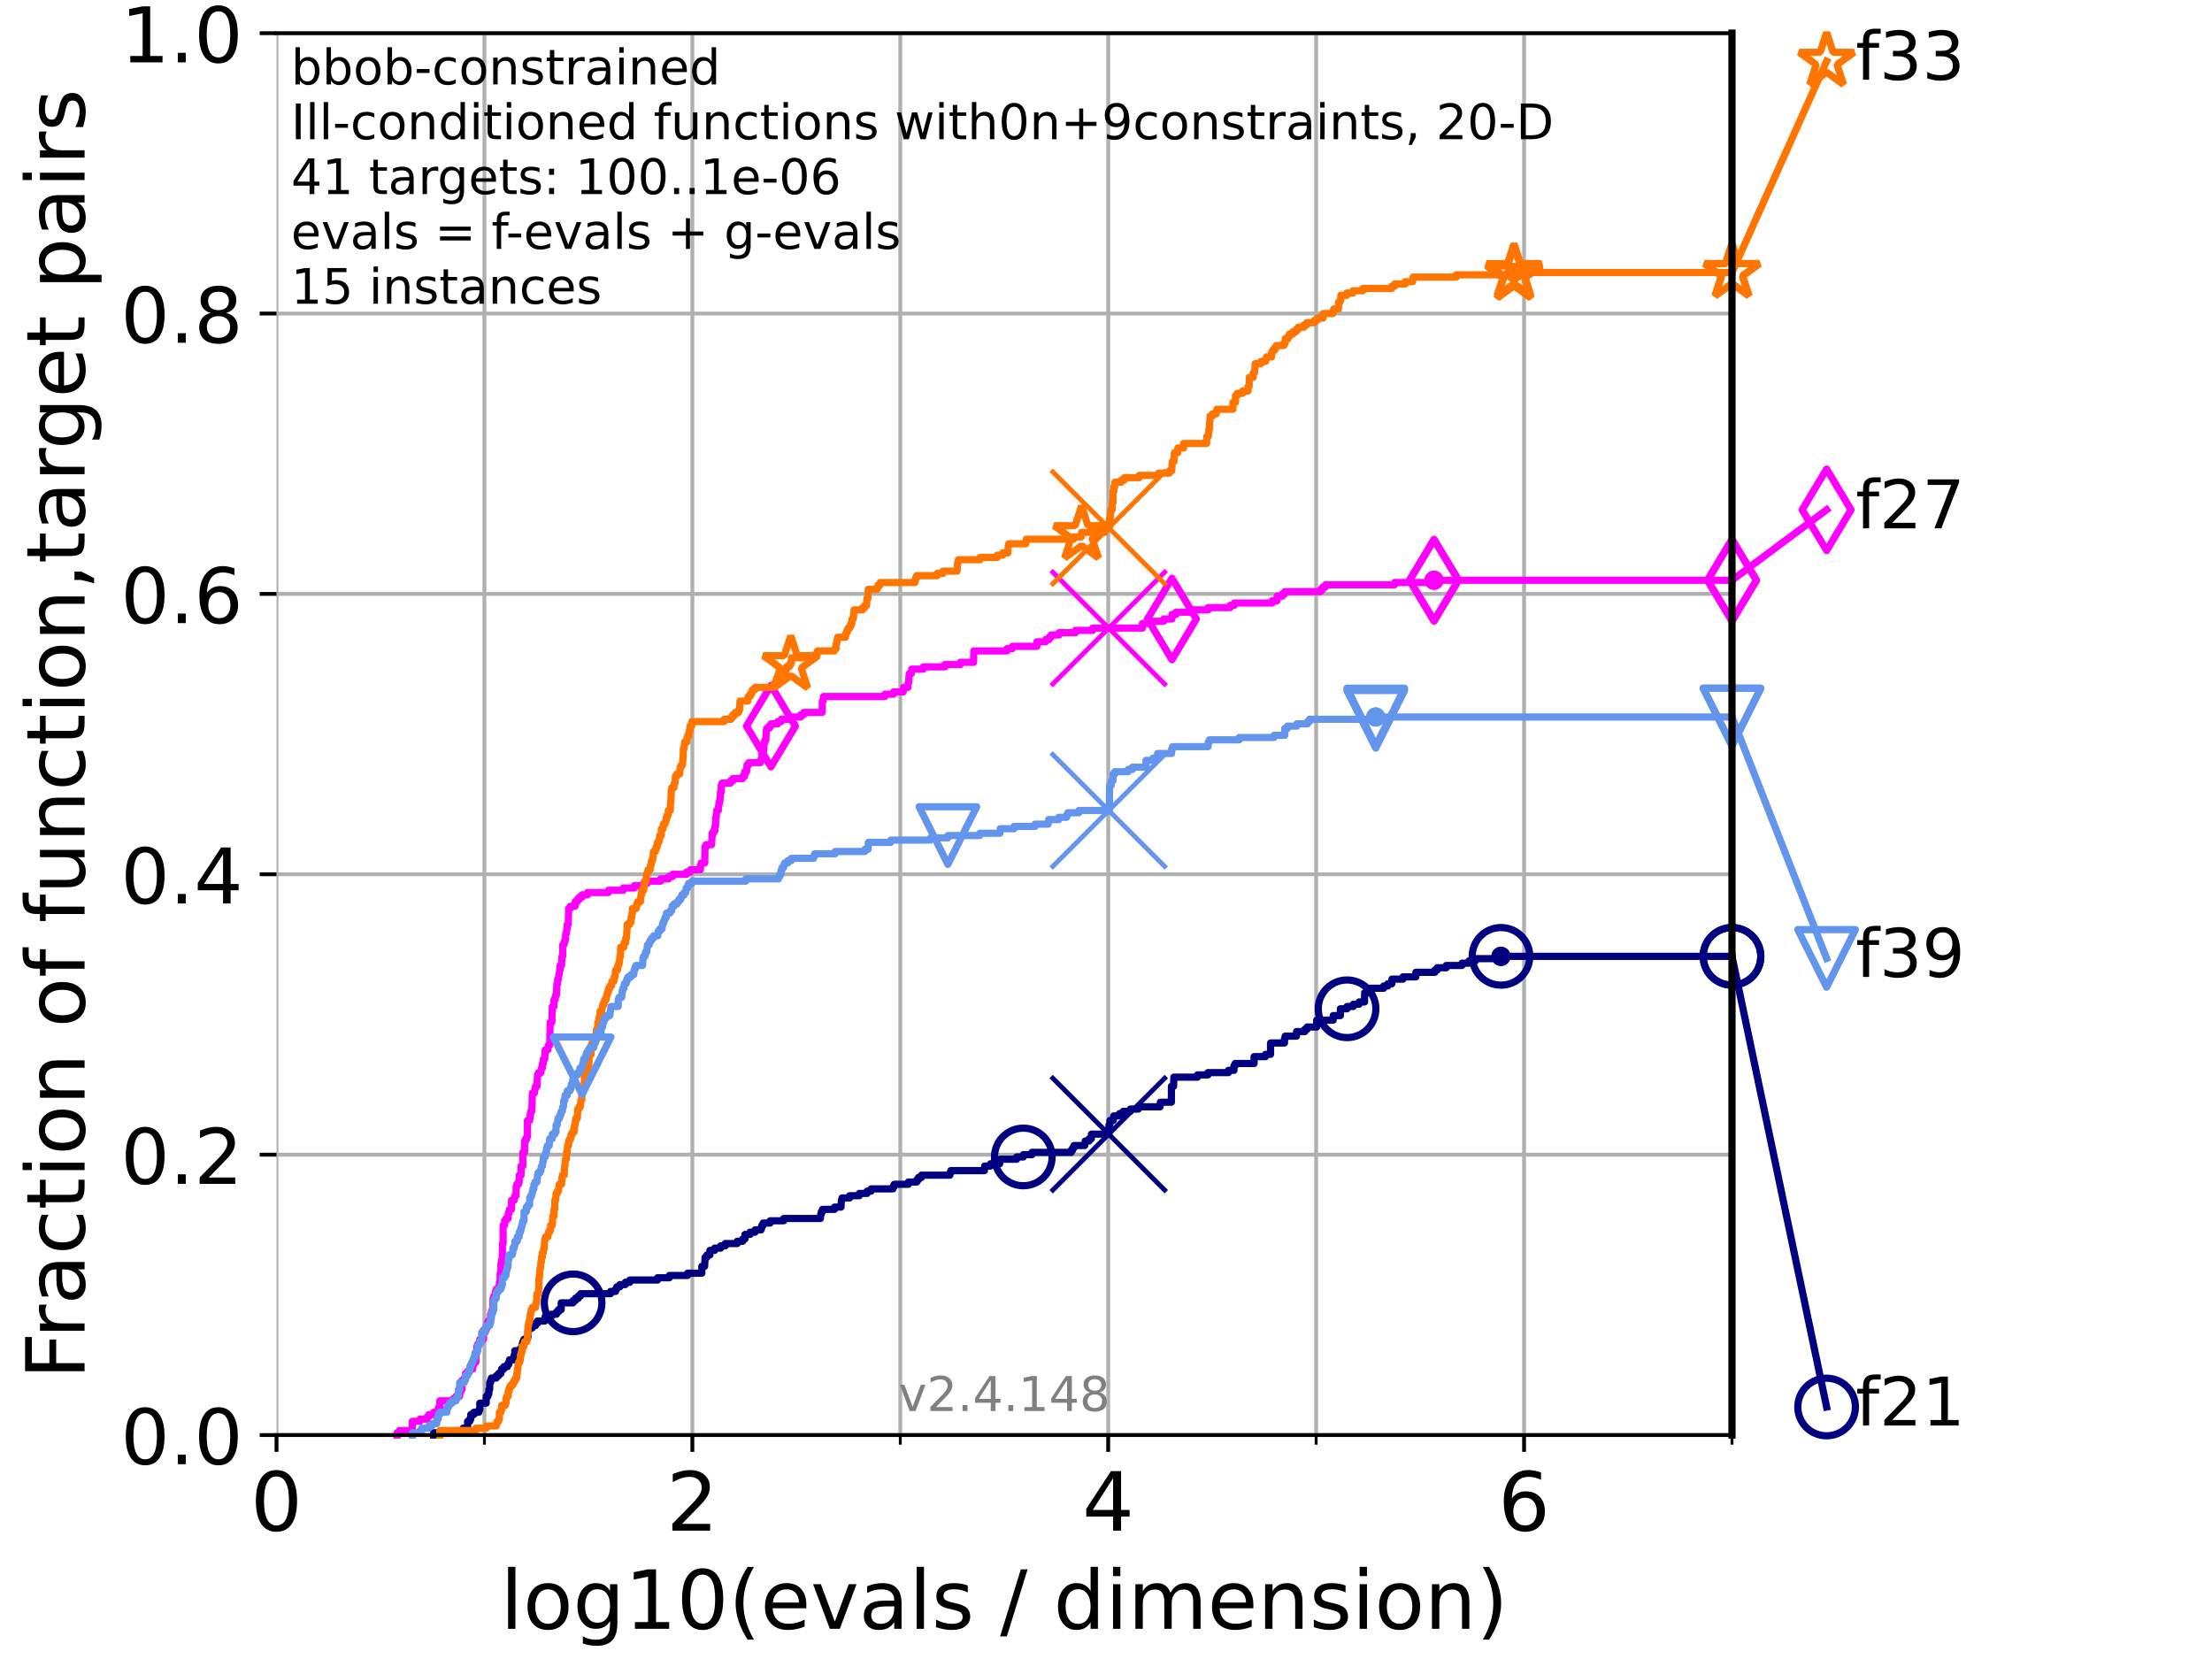 <?xml version="1.0" encoding="utf-8" standalone="no"?>
<!DOCTYPE svg PUBLIC "-//W3C//DTD SVG 1.1//EN"
  "http://www.w3.org/Graphics/SVG/1.1/DTD/svg11.dtd">
<!-- Created with matplotlib (https://matplotlib.org/) -->
<svg height="345.6pt" version="1.1" viewBox="0 0 460.8 345.6" width="460.8pt" xmlns="http://www.w3.org/2000/svg" xmlns:xlink="http://www.w3.org/1999/xlink">
 <defs>
  <style type="text/css">*{stroke-linecap:butt;stroke-linejoin:round;}</style>
 </defs>
 <g id="figure_1">
  <g id="patch_1">
   <path d="M 0 345.6 
L 460.8 345.6 
L 460.8 0 
L 0 0 
z
" style="fill:#ffffff;"/>
  </g>
  <g id="axes_1">
   <g id="patch_2">
    <path d="M 57.6 298.944 
L 360.806 298.944 
L 360.806 6.912 
L 57.6 6.912 
z
" style="fill:#ffffff;"/>
   </g>
   <g id="matplotlib.axis_1">
    <g id="xtick_1">
     <g id="line2d_1">
      <path clip-path="url(#p2deba6b0ec)" d="M 57.6 298.944 
L 57.6 6.912 
" style="fill:none;stroke:#b0b0b0;stroke-linecap:square;stroke-width:0.8;"/>
     </g>
     <g id="line2d_2">
      <defs>
       <path d="M 0 0 
L 0 3.5 
" id="m5a3038e07e" style="stroke:#000000;stroke-width:0.8;"/>
      </defs>
      <g>
       <use style="stroke:#000000;stroke-width:0.8;" x="57.6" xlink:href="#m5a3038e07e" y="298.944"/>
      </g>
     </g>
     <g id="text_1">
      <!-- 0 -->
      <g transform="translate(52.192 318.861)scale(0.17 -0.17)">
       <defs>
        <path d="M 31.781 66.406 
Q 24.172 66.406 20.328 58.906 
Q 16.5 51.422 16.5 36.375 
Q 16.5 21.391 20.328 13.891 
Q 24.172 6.391 31.781 6.391 
Q 39.453 6.391 43.281 13.891 
Q 47.125 21.391 47.125 36.375 
Q 47.125 51.422 43.281 58.906 
Q 39.453 66.406 31.781 66.406 
z
M 31.781 74.219 
Q 44.047 74.219 50.516 64.516 
Q 56.984 54.828 56.984 36.375 
Q 56.984 17.969 50.516 8.266 
Q 44.047 -1.422 31.781 -1.422 
Q 19.531 -1.422 13.062 8.266 
Q 6.594 17.969 6.594 36.375 
Q 6.594 54.828 13.062 64.516 
Q 19.531 74.219 31.781 74.219 
z
" id="DejaVuSans-48"/>
       </defs>
       <use xlink:href="#DejaVuSans-48"/>
      </g>
     </g>
    </g>
    <g id="xtick_2">
     <g id="line2d_3">
      <path clip-path="url(#p2deba6b0ec)" d="M 144.23 298.944 
L 144.23 6.912 
" style="fill:none;stroke:#b0b0b0;stroke-linecap:square;stroke-width:0.8;"/>
     </g>
     <g id="line2d_4">
      <g>
       <use style="stroke:#000000;stroke-width:0.8;" x="144.23" xlink:href="#m5a3038e07e" y="298.944"/>
      </g>
     </g>
     <g id="text_2">
      <!-- 2 -->
      <g transform="translate(138.822 318.861)scale(0.17 -0.17)">
       <defs>
        <path d="M 19.188 8.297 
L 53.609 8.297 
L 53.609 0 
L 7.328 0 
L 7.328 8.297 
Q 12.938 14.109 22.625 23.891 
Q 32.328 33.688 34.812 36.531 
Q 39.547 41.844 41.422 45.531 
Q 43.312 49.219 43.312 52.781 
Q 43.312 58.594 39.234 62.25 
Q 35.156 65.922 28.609 65.922 
Q 23.969 65.922 18.812 64.312 
Q 13.672 62.703 7.812 59.422 
L 7.812 69.391 
Q 13.766 71.781 18.938 73 
Q 24.125 74.219 28.422 74.219 
Q 39.75 74.219 46.484 68.547 
Q 53.219 62.891 53.219 53.422 
Q 53.219 48.922 51.531 44.891 
Q 49.859 40.875 45.406 35.406 
Q 44.188 33.984 37.641 27.219 
Q 31.109 20.453 19.188 8.297 
z
" id="DejaVuSans-50"/>
       </defs>
       <use xlink:href="#DejaVuSans-50"/>
      </g>
     </g>
    </g>
    <g id="xtick_3">
     <g id="line2d_5">
      <path clip-path="url(#p2deba6b0ec)" d="M 230.861 298.944 
L 230.861 6.912 
" style="fill:none;stroke:#b0b0b0;stroke-linecap:square;stroke-width:0.8;"/>
     </g>
     <g id="line2d_6">
      <g>
       <use style="stroke:#000000;stroke-width:0.8;" x="230.861" xlink:href="#m5a3038e07e" y="298.944"/>
      </g>
     </g>
     <g id="text_3">
      <!-- 4 -->
      <g transform="translate(225.453 318.861)scale(0.17 -0.17)">
       <defs>
        <path d="M 37.797 64.312 
L 12.891 25.391 
L 37.797 25.391 
z
M 35.203 72.906 
L 47.609 72.906 
L 47.609 25.391 
L 58.016 25.391 
L 58.016 17.188 
L 47.609 17.188 
L 47.609 0 
L 37.797 0 
L 37.797 17.188 
L 4.891 17.188 
L 4.891 26.703 
z
" id="DejaVuSans-52"/>
       </defs>
       <use xlink:href="#DejaVuSans-52"/>
      </g>
     </g>
    </g>
    <g id="xtick_4">
     <g id="line2d_7">
      <path clip-path="url(#p2deba6b0ec)" d="M 317.491 298.944 
L 317.491 6.912 
" style="fill:none;stroke:#b0b0b0;stroke-linecap:square;stroke-width:0.8;"/>
     </g>
     <g id="line2d_8">
      <g>
       <use style="stroke:#000000;stroke-width:0.8;" x="317.491" xlink:href="#m5a3038e07e" y="298.944"/>
      </g>
     </g>
     <g id="text_4">
      <!-- 6 -->
      <g transform="translate(312.083 318.861)scale(0.17 -0.17)">
       <defs>
        <path d="M 33.016 40.375 
Q 26.375 40.375 22.484 35.828 
Q 18.609 31.297 18.609 23.391 
Q 18.609 15.531 22.484 10.953 
Q 26.375 6.391 33.016 6.391 
Q 39.656 6.391 43.531 10.953 
Q 47.406 15.531 47.406 23.391 
Q 47.406 31.297 43.531 35.828 
Q 39.656 40.375 33.016 40.375 
z
M 52.594 71.297 
L 52.594 62.312 
Q 48.875 64.062 45.094 64.984 
Q 41.312 65.922 37.594 65.922 
Q 27.828 65.922 22.672 59.328 
Q 17.531 52.734 16.797 39.406 
Q 19.672 43.656 24.016 45.922 
Q 28.375 48.188 33.594 48.188 
Q 44.578 48.188 50.953 41.516 
Q 57.328 34.859 57.328 23.391 
Q 57.328 12.156 50.688 5.359 
Q 44.047 -1.422 33.016 -1.422 
Q 20.359 -1.422 13.672 8.266 
Q 6.984 17.969 6.984 36.375 
Q 6.984 53.656 15.188 63.938 
Q 23.391 74.219 37.203 74.219 
Q 40.922 74.219 44.703 73.484 
Q 48.484 72.75 52.594 71.297 
z
" id="DejaVuSans-54"/>
       </defs>
       <use xlink:href="#DejaVuSans-54"/>
      </g>
     </g>
    </g>
    <g id="xtick_5">
     <g id="line2d_9">
      <path clip-path="url(#p2deba6b0ec)" d="M 100.915 298.944 
L 100.915 6.912 
" style="fill:none;stroke:#b0b0b0;stroke-linecap:square;stroke-width:0.8;"/>
     </g>
     <g id="line2d_10">
      <defs>
       <path d="M 0 0 
L 0 2 
" id="m0f72ede4cc" style="stroke:#000000;stroke-width:0.6;"/>
      </defs>
      <g>
       <use style="stroke:#000000;stroke-width:0.6;" x="100.915" xlink:href="#m0f72ede4cc" y="298.944"/>
      </g>
     </g>
    </g>
    <g id="xtick_6">
     <g id="line2d_11">
      <path clip-path="url(#p2deba6b0ec)" d="M 187.546 298.944 
L 187.546 6.912 
" style="fill:none;stroke:#b0b0b0;stroke-linecap:square;stroke-width:0.8;"/>
     </g>
     <g id="line2d_12">
      <g>
       <use style="stroke:#000000;stroke-width:0.6;" x="187.546" xlink:href="#m0f72ede4cc" y="298.944"/>
      </g>
     </g>
    </g>
    <g id="xtick_7">
     <g id="line2d_13">
      <path clip-path="url(#p2deba6b0ec)" d="M 274.176 298.944 
L 274.176 6.912 
" style="fill:none;stroke:#b0b0b0;stroke-linecap:square;stroke-width:0.8;"/>
     </g>
     <g id="line2d_14">
      <g>
       <use style="stroke:#000000;stroke-width:0.6;" x="274.176" xlink:href="#m0f72ede4cc" y="298.944"/>
      </g>
     </g>
    </g>
    <g id="xtick_8">
     <g id="line2d_15">
      <path clip-path="url(#p2deba6b0ec)" d="M 360.806 298.944 
L 360.806 6.912 
" style="fill:none;stroke:#b0b0b0;stroke-linecap:square;stroke-width:0.8;"/>
     </g>
     <g id="line2d_16">
      <g>
       <use style="stroke:#000000;stroke-width:0.6;" x="360.806" xlink:href="#m0f72ede4cc" y="298.944"/>
      </g>
     </g>
    </g>
    <g id="text_5">
     <!-- log10(evals / dimension) -->
     <g transform="translate(104.239 339.314)scale(0.17 -0.17)">
      <defs>
       <path d="M 9.422 75.984 
L 18.406 75.984 
L 18.406 0 
L 9.422 0 
z
" id="DejaVuSans-108"/>
       <path d="M 30.609 48.391 
Q 23.391 48.391 19.188 42.75 
Q 14.984 37.109 14.984 27.297 
Q 14.984 17.484 19.156 11.844 
Q 23.344 6.203 30.609 6.203 
Q 37.797 6.203 41.984 11.859 
Q 46.188 17.531 46.188 27.297 
Q 46.188 37.016 41.984 42.703 
Q 37.797 48.391 30.609 48.391 
z
M 30.609 56 
Q 42.328 56 49.016 48.375 
Q 55.719 40.766 55.719 27.297 
Q 55.719 13.875 49.016 6.219 
Q 42.328 -1.422 30.609 -1.422 
Q 18.844 -1.422 12.172 6.219 
Q 5.516 13.875 5.516 27.297 
Q 5.516 40.766 12.172 48.375 
Q 18.844 56 30.609 56 
z
" id="DejaVuSans-111"/>
       <path d="M 45.406 27.984 
Q 45.406 37.75 41.375 43.109 
Q 37.359 48.484 30.078 48.484 
Q 22.859 48.484 18.828 43.109 
Q 14.797 37.75 14.797 27.984 
Q 14.797 18.266 18.828 12.891 
Q 22.859 7.516 30.078 7.516 
Q 37.359 7.516 41.375 12.891 
Q 45.406 18.266 45.406 27.984 
z
M 54.391 6.781 
Q 54.391 -7.172 48.188 -13.984 
Q 42 -20.797 29.203 -20.797 
Q 24.469 -20.797 20.266 -20.094 
Q 16.062 -19.391 12.109 -17.922 
L 12.109 -9.188 
Q 16.062 -11.328 19.922 -12.344 
Q 23.781 -13.375 27.781 -13.375 
Q 36.625 -13.375 41.016 -8.766 
Q 45.406 -4.156 45.406 5.172 
L 45.406 9.625 
Q 42.625 4.781 38.281 2.391 
Q 33.938 0 27.875 0 
Q 17.828 0 11.672 7.656 
Q 5.516 15.328 5.516 27.984 
Q 5.516 40.672 11.672 48.328 
Q 17.828 56 27.875 56 
Q 33.938 56 38.281 53.609 
Q 42.625 51.219 45.406 46.391 
L 45.406 54.688 
L 54.391 54.688 
z
" id="DejaVuSans-103"/>
       <path d="M 12.406 8.297 
L 28.516 8.297 
L 28.516 63.922 
L 10.984 60.406 
L 10.984 69.391 
L 28.422 72.906 
L 38.281 72.906 
L 38.281 8.297 
L 54.391 8.297 
L 54.391 0 
L 12.406 0 
z
" id="DejaVuSans-49"/>
       <path d="M 31 75.875 
Q 24.469 64.656 21.281 53.656 
Q 18.109 42.672 18.109 31.391 
Q 18.109 20.125 21.312 9.062 
Q 24.516 -2 31 -13.188 
L 23.188 -13.188 
Q 15.875 -1.703 12.234 9.375 
Q 8.594 20.453 8.594 31.391 
Q 8.594 42.281 12.203 53.312 
Q 15.828 64.359 23.188 75.875 
z
" id="DejaVuSans-40"/>
       <path d="M 56.203 29.594 
L 56.203 25.203 
L 14.891 25.203 
Q 15.484 15.922 20.484 11.062 
Q 25.484 6.203 34.422 6.203 
Q 39.594 6.203 44.453 7.469 
Q 49.312 8.734 54.109 11.281 
L 54.109 2.781 
Q 49.266 0.734 44.188 -0.344 
Q 39.109 -1.422 33.891 -1.422 
Q 20.797 -1.422 13.156 6.188 
Q 5.516 13.812 5.516 26.812 
Q 5.516 40.234 12.766 48.109 
Q 20.016 56 32.328 56 
Q 43.359 56 49.781 48.891 
Q 56.203 41.797 56.203 29.594 
z
M 47.219 32.234 
Q 47.125 39.594 43.094 43.984 
Q 39.062 48.391 32.422 48.391 
Q 24.906 48.391 20.391 44.141 
Q 15.875 39.891 15.188 32.172 
z
" id="DejaVuSans-101"/>
       <path d="M 2.984 54.688 
L 12.5 54.688 
L 29.594 8.797 
L 46.688 54.688 
L 56.203 54.688 
L 35.688 0 
L 23.484 0 
z
" id="DejaVuSans-118"/>
       <path d="M 34.281 27.484 
Q 23.391 27.484 19.188 25 
Q 14.984 22.516 14.984 16.5 
Q 14.984 11.719 18.141 8.906 
Q 21.297 6.109 26.703 6.109 
Q 34.188 6.109 38.703 11.406 
Q 43.219 16.703 43.219 25.484 
L 43.219 27.484 
z
M 52.203 31.203 
L 52.203 0 
L 43.219 0 
L 43.219 8.297 
Q 40.141 3.328 35.547 0.953 
Q 30.953 -1.422 24.312 -1.422 
Q 15.922 -1.422 10.953 3.297 
Q 6 8.016 6 15.922 
Q 6 25.141 12.172 29.828 
Q 18.359 34.516 30.609 34.516 
L 43.219 34.516 
L 43.219 35.406 
Q 43.219 41.609 39.141 45 
Q 35.062 48.391 27.688 48.391 
Q 23 48.391 18.547 47.266 
Q 14.109 46.141 10.016 43.891 
L 10.016 52.203 
Q 14.938 54.109 19.578 55.047 
Q 24.219 56 28.609 56 
Q 40.484 56 46.344 49.844 
Q 52.203 43.703 52.203 31.203 
z
" id="DejaVuSans-97"/>
       <path d="M 44.281 53.078 
L 44.281 44.578 
Q 40.484 46.531 36.375 47.5 
Q 32.281 48.484 27.875 48.484 
Q 21.188 48.484 17.844 46.438 
Q 14.5 44.391 14.5 40.281 
Q 14.5 37.156 16.891 35.375 
Q 19.281 33.594 26.516 31.984 
L 29.594 31.297 
Q 39.156 29.25 43.188 25.516 
Q 47.219 21.781 47.219 15.094 
Q 47.219 7.469 41.188 3.016 
Q 35.156 -1.422 24.609 -1.422 
Q 20.219 -1.422 15.453 -0.562 
Q 10.688 0.297 5.422 2 
L 5.422 11.281 
Q 10.406 8.688 15.234 7.391 
Q 20.062 6.109 24.812 6.109 
Q 31.156 6.109 34.562 8.281 
Q 37.984 10.453 37.984 14.406 
Q 37.984 18.062 35.516 20.016 
Q 33.062 21.969 24.703 23.781 
L 21.578 24.516 
Q 13.234 26.266 9.516 29.906 
Q 5.812 33.547 5.812 39.891 
Q 5.812 47.609 11.281 51.797 
Q 16.75 56 26.812 56 
Q 31.781 56 36.172 55.266 
Q 40.578 54.547 44.281 53.078 
z
" id="DejaVuSans-115"/>
       <path id="DejaVuSans-32"/>
       <path d="M 25.391 72.906 
L 33.688 72.906 
L 8.297 -9.281 
L 0 -9.281 
z
" id="DejaVuSans-47"/>
       <path d="M 45.406 46.391 
L 45.406 75.984 
L 54.391 75.984 
L 54.391 0 
L 45.406 0 
L 45.406 8.203 
Q 42.578 3.328 38.25 0.953 
Q 33.938 -1.422 27.875 -1.422 
Q 17.969 -1.422 11.734 6.484 
Q 5.516 14.406 5.516 27.297 
Q 5.516 40.188 11.734 48.094 
Q 17.969 56 27.875 56 
Q 33.938 56 38.25 53.625 
Q 42.578 51.266 45.406 46.391 
z
M 14.797 27.297 
Q 14.797 17.391 18.875 11.75 
Q 22.953 6.109 30.078 6.109 
Q 37.203 6.109 41.297 11.75 
Q 45.406 17.391 45.406 27.297 
Q 45.406 37.203 41.297 42.844 
Q 37.203 48.484 30.078 48.484 
Q 22.953 48.484 18.875 42.844 
Q 14.797 37.203 14.797 27.297 
z
" id="DejaVuSans-100"/>
       <path d="M 9.422 54.688 
L 18.406 54.688 
L 18.406 0 
L 9.422 0 
z
M 9.422 75.984 
L 18.406 75.984 
L 18.406 64.594 
L 9.422 64.594 
z
" id="DejaVuSans-105"/>
       <path d="M 52 44.188 
Q 55.375 50.25 60.062 53.125 
Q 64.75 56 71.094 56 
Q 79.641 56 84.281 50.016 
Q 88.922 44.047 88.922 33.016 
L 88.922 0 
L 79.891 0 
L 79.891 32.719 
Q 79.891 40.578 77.094 44.375 
Q 74.312 48.188 68.609 48.188 
Q 61.625 48.188 57.562 43.547 
Q 53.516 38.922 53.516 30.906 
L 53.516 0 
L 44.484 0 
L 44.484 32.719 
Q 44.484 40.625 41.703 44.406 
Q 38.922 48.188 33.109 48.188 
Q 26.219 48.188 22.156 43.531 
Q 18.109 38.875 18.109 30.906 
L 18.109 0 
L 9.078 0 
L 9.078 54.688 
L 18.109 54.688 
L 18.109 46.188 
Q 21.188 51.219 25.484 53.609 
Q 29.781 56 35.688 56 
Q 41.656 56 45.828 52.969 
Q 50 49.953 52 44.188 
z
" id="DejaVuSans-109"/>
       <path d="M 54.891 33.016 
L 54.891 0 
L 45.906 0 
L 45.906 32.719 
Q 45.906 40.484 42.875 44.328 
Q 39.844 48.188 33.797 48.188 
Q 26.516 48.188 22.312 43.547 
Q 18.109 38.922 18.109 30.906 
L 18.109 0 
L 9.078 0 
L 9.078 54.688 
L 18.109 54.688 
L 18.109 46.188 
Q 21.344 51.125 25.703 53.562 
Q 30.078 56 35.797 56 
Q 45.219 56 50.047 50.172 
Q 54.891 44.344 54.891 33.016 
z
" id="DejaVuSans-110"/>
       <path d="M 8.016 75.875 
L 15.828 75.875 
Q 23.141 64.359 26.781 53.312 
Q 30.422 42.281 30.422 31.391 
Q 30.422 20.453 26.781 9.375 
Q 23.141 -1.703 15.828 -13.188 
L 8.016 -13.188 
Q 14.5 -2 17.703 9.062 
Q 20.906 20.125 20.906 31.391 
Q 20.906 42.672 17.703 53.656 
Q 14.5 64.656 8.016 75.875 
z
" id="DejaVuSans-41"/>
      </defs>
      <use xlink:href="#DejaVuSans-108"/>
      <use x="27.783" xlink:href="#DejaVuSans-111"/>
      <use x="88.965" xlink:href="#DejaVuSans-103"/>
      <use x="152.441" xlink:href="#DejaVuSans-49"/>
      <use x="216.064" xlink:href="#DejaVuSans-48"/>
      <use x="279.688" xlink:href="#DejaVuSans-40"/>
      <use x="318.701" xlink:href="#DejaVuSans-101"/>
      <use x="380.225" xlink:href="#DejaVuSans-118"/>
      <use x="439.404" xlink:href="#DejaVuSans-97"/>
      <use x="500.684" xlink:href="#DejaVuSans-108"/>
      <use x="528.467" xlink:href="#DejaVuSans-115"/>
      <use x="580.566" xlink:href="#DejaVuSans-32"/>
      <use x="612.354" xlink:href="#DejaVuSans-47"/>
      <use x="646.045" xlink:href="#DejaVuSans-32"/>
      <use x="677.832" xlink:href="#DejaVuSans-100"/>
      <use x="741.309" xlink:href="#DejaVuSans-105"/>
      <use x="769.092" xlink:href="#DejaVuSans-109"/>
      <use x="866.504" xlink:href="#DejaVuSans-101"/>
      <use x="928.027" xlink:href="#DejaVuSans-110"/>
      <use x="991.406" xlink:href="#DejaVuSans-115"/>
      <use x="1043.506" xlink:href="#DejaVuSans-105"/>
      <use x="1071.289" xlink:href="#DejaVuSans-111"/>
      <use x="1132.471" xlink:href="#DejaVuSans-110"/>
      <use x="1195.85" xlink:href="#DejaVuSans-41"/>
     </g>
    </g>
   </g>
   <g id="matplotlib.axis_2">
    <g id="ytick_1">
     <g id="line2d_17">
      <path clip-path="url(#p2deba6b0ec)" d="M 57.6 298.944 
L 360.806 298.944 
" style="fill:none;stroke:#b0b0b0;stroke-linecap:square;stroke-width:0.8;"/>
     </g>
     <g id="line2d_18">
      <defs>
       <path d="M 0 0 
L -3.5 0 
" id="m0f19a0a664" style="stroke:#000000;stroke-width:0.8;"/>
      </defs>
      <g>
       <use style="stroke:#000000;stroke-width:0.8;" x="57.6" xlink:href="#m0f19a0a664" y="298.944"/>
      </g>
     </g>
     <g id="text_6">
      <!-- 0.0 -->
      <g transform="translate(25.155 305.023)scale(0.16 -0.16)">
       <defs>
        <path d="M 10.688 12.406 
L 21 12.406 
L 21 0 
L 10.688 0 
z
" id="DejaVuSans-46"/>
       </defs>
       <use xlink:href="#DejaVuSans-48"/>
       <use x="63.623" xlink:href="#DejaVuSans-46"/>
       <use x="95.41" xlink:href="#DejaVuSans-48"/>
      </g>
     </g>
    </g>
    <g id="ytick_2">
     <g id="line2d_19">
      <path clip-path="url(#p2deba6b0ec)" d="M 57.6 240.538 
L 360.806 240.538 
" style="fill:none;stroke:#b0b0b0;stroke-linecap:square;stroke-width:0.8;"/>
     </g>
     <g id="line2d_20">
      <g>
       <use style="stroke:#000000;stroke-width:0.8;" x="57.6" xlink:href="#m0f19a0a664" y="240.538"/>
      </g>
     </g>
     <g id="text_7">
      <!-- 0.2 -->
      <g transform="translate(25.155 246.616)scale(0.16 -0.16)">
       <use xlink:href="#DejaVuSans-48"/>
       <use x="63.623" xlink:href="#DejaVuSans-46"/>
       <use x="95.41" xlink:href="#DejaVuSans-50"/>
      </g>
     </g>
    </g>
    <g id="ytick_3">
     <g id="line2d_21">
      <path clip-path="url(#p2deba6b0ec)" d="M 57.6 182.131 
L 360.806 182.131 
" style="fill:none;stroke:#b0b0b0;stroke-linecap:square;stroke-width:0.8;"/>
     </g>
     <g id="line2d_22">
      <g>
       <use style="stroke:#000000;stroke-width:0.8;" x="57.6" xlink:href="#m0f19a0a664" y="182.131"/>
      </g>
     </g>
     <g id="text_8">
      <!-- 0.4 -->
      <g transform="translate(25.155 188.21)scale(0.16 -0.16)">
       <use xlink:href="#DejaVuSans-48"/>
       <use x="63.623" xlink:href="#DejaVuSans-46"/>
       <use x="95.41" xlink:href="#DejaVuSans-52"/>
      </g>
     </g>
    </g>
    <g id="ytick_4">
     <g id="line2d_23">
      <path clip-path="url(#p2deba6b0ec)" d="M 57.6 123.725 
L 360.806 123.725 
" style="fill:none;stroke:#b0b0b0;stroke-linecap:square;stroke-width:0.8;"/>
     </g>
     <g id="line2d_24">
      <g>
       <use style="stroke:#000000;stroke-width:0.8;" x="57.6" xlink:href="#m0f19a0a664" y="123.725"/>
      </g>
     </g>
     <g id="text_9">
      <!-- 0.6 -->
      <g transform="translate(25.155 129.804)scale(0.16 -0.16)">
       <use xlink:href="#DejaVuSans-48"/>
       <use x="63.623" xlink:href="#DejaVuSans-46"/>
       <use x="95.41" xlink:href="#DejaVuSans-54"/>
      </g>
     </g>
    </g>
    <g id="ytick_5">
     <g id="line2d_25">
      <path clip-path="url(#p2deba6b0ec)" d="M 57.6 65.318 
L 360.806 65.318 
" style="fill:none;stroke:#b0b0b0;stroke-linecap:square;stroke-width:0.8;"/>
     </g>
     <g id="line2d_26">
      <g>
       <use style="stroke:#000000;stroke-width:0.8;" x="57.6" xlink:href="#m0f19a0a664" y="65.318"/>
      </g>
     </g>
     <g id="text_10">
      <!-- 0.8 -->
      <g transform="translate(25.155 71.397)scale(0.16 -0.16)">
       <defs>
        <path d="M 31.781 34.625 
Q 24.75 34.625 20.719 30.859 
Q 16.703 27.094 16.703 20.516 
Q 16.703 13.922 20.719 10.156 
Q 24.75 6.391 31.781 6.391 
Q 38.812 6.391 42.859 10.172 
Q 46.922 13.969 46.922 20.516 
Q 46.922 27.094 42.891 30.859 
Q 38.875 34.625 31.781 34.625 
z
M 21.922 38.812 
Q 15.578 40.375 12.031 44.719 
Q 8.5 49.078 8.5 55.328 
Q 8.5 64.062 14.719 69.141 
Q 20.953 74.219 31.781 74.219 
Q 42.672 74.219 48.875 69.141 
Q 55.078 64.062 55.078 55.328 
Q 55.078 49.078 51.531 44.719 
Q 48 40.375 41.703 38.812 
Q 48.828 37.156 52.797 32.312 
Q 56.781 27.484 56.781 20.516 
Q 56.781 9.906 50.312 4.234 
Q 43.844 -1.422 31.781 -1.422 
Q 19.734 -1.422 13.25 4.234 
Q 6.781 9.906 6.781 20.516 
Q 6.781 27.484 10.781 32.312 
Q 14.797 37.156 21.922 38.812 
z
M 18.312 54.391 
Q 18.312 48.734 21.844 45.562 
Q 25.391 42.391 31.781 42.391 
Q 38.141 42.391 41.719 45.562 
Q 45.312 48.734 45.312 54.391 
Q 45.312 60.062 41.719 63.234 
Q 38.141 66.406 31.781 66.406 
Q 25.391 66.406 21.844 63.234 
Q 18.312 60.062 18.312 54.391 
z
" id="DejaVuSans-56"/>
       </defs>
       <use xlink:href="#DejaVuSans-48"/>
       <use x="63.623" xlink:href="#DejaVuSans-46"/>
       <use x="95.41" xlink:href="#DejaVuSans-56"/>
      </g>
     </g>
    </g>
    <g id="ytick_6">
     <g id="line2d_27">
      <path clip-path="url(#p2deba6b0ec)" d="M 57.6 6.912 
L 360.806 6.912 
" style="fill:none;stroke:#b0b0b0;stroke-linecap:square;stroke-width:0.8;"/>
     </g>
     <g id="line2d_28">
      <g>
       <use style="stroke:#000000;stroke-width:0.8;" x="57.6" xlink:href="#m0f19a0a664" y="6.912"/>
      </g>
     </g>
     <g id="text_11">
      <!-- 1.0 -->
      <g transform="translate(25.155 12.991)scale(0.16 -0.16)">
       <use xlink:href="#DejaVuSans-49"/>
       <use x="63.623" xlink:href="#DejaVuSans-46"/>
       <use x="95.41" xlink:href="#DejaVuSans-48"/>
      </g>
     </g>
    </g>
    <g id="text_12">
     <!-- Fraction of function,target pairs -->
     <g transform="translate(17.62 287.313)rotate(-90)scale(0.17 -0.17)">
      <defs>
       <path d="M 9.812 72.906 
L 51.703 72.906 
L 51.703 64.594 
L 19.672 64.594 
L 19.672 43.109 
L 48.578 43.109 
L 48.578 34.812 
L 19.672 34.812 
L 19.672 0 
L 9.812 0 
z
" id="DejaVuSans-70"/>
       <path d="M 41.109 46.297 
Q 39.594 47.172 37.812 47.578 
Q 36.031 48 33.891 48 
Q 26.266 48 22.188 43.047 
Q 18.109 38.094 18.109 28.812 
L 18.109 0 
L 9.078 0 
L 9.078 54.688 
L 18.109 54.688 
L 18.109 46.188 
Q 20.953 51.172 25.484 53.578 
Q 30.031 56 36.531 56 
Q 37.453 56 38.578 55.875 
Q 39.703 55.766 41.062 55.516 
z
" id="DejaVuSans-114"/>
       <path d="M 48.781 52.594 
L 48.781 44.188 
Q 44.969 46.297 41.141 47.344 
Q 37.312 48.391 33.406 48.391 
Q 24.656 48.391 19.812 42.844 
Q 14.984 37.312 14.984 27.297 
Q 14.984 17.281 19.812 11.734 
Q 24.656 6.203 33.406 6.203 
Q 37.312 6.203 41.141 7.25 
Q 44.969 8.297 48.781 10.406 
L 48.781 2.094 
Q 45.016 0.344 40.984 -0.531 
Q 36.969 -1.422 32.422 -1.422 
Q 20.062 -1.422 12.781 6.344 
Q 5.516 14.109 5.516 27.297 
Q 5.516 40.672 12.859 48.328 
Q 20.219 56 33.016 56 
Q 37.156 56 41.109 55.141 
Q 45.062 54.297 48.781 52.594 
z
" id="DejaVuSans-99"/>
       <path d="M 18.312 70.219 
L 18.312 54.688 
L 36.812 54.688 
L 36.812 47.703 
L 18.312 47.703 
L 18.312 18.016 
Q 18.312 11.328 20.141 9.422 
Q 21.969 7.516 27.594 7.516 
L 36.812 7.516 
L 36.812 0 
L 27.594 0 
Q 17.188 0 13.234 3.875 
Q 9.281 7.766 9.281 18.016 
L 9.281 47.703 
L 2.688 47.703 
L 2.688 54.688 
L 9.281 54.688 
L 9.281 70.219 
z
" id="DejaVuSans-116"/>
       <path d="M 37.109 75.984 
L 37.109 68.5 
L 28.516 68.5 
Q 23.688 68.5 21.797 66.547 
Q 19.922 64.594 19.922 59.516 
L 19.922 54.688 
L 34.719 54.688 
L 34.719 47.703 
L 19.922 47.703 
L 19.922 0 
L 10.891 0 
L 10.891 47.703 
L 2.297 47.703 
L 2.297 54.688 
L 10.891 54.688 
L 10.891 58.5 
Q 10.891 67.625 15.141 71.797 
Q 19.391 75.984 28.609 75.984 
z
" id="DejaVuSans-102"/>
       <path d="M 8.5 21.578 
L 8.5 54.688 
L 17.484 54.688 
L 17.484 21.922 
Q 17.484 14.156 20.5 10.266 
Q 23.531 6.391 29.594 6.391 
Q 36.859 6.391 41.078 11.031 
Q 45.312 15.672 45.312 23.688 
L 45.312 54.688 
L 54.297 54.688 
L 54.297 0 
L 45.312 0 
L 45.312 8.406 
Q 42.047 3.422 37.719 1 
Q 33.406 -1.422 27.688 -1.422 
Q 18.266 -1.422 13.375 4.438 
Q 8.5 10.297 8.5 21.578 
z
M 31.109 56 
z
" id="DejaVuSans-117"/>
       <path d="M 11.719 12.406 
L 22.016 12.406 
L 22.016 4 
L 14.016 -11.625 
L 7.719 -11.625 
L 11.719 4 
z
" id="DejaVuSans-44"/>
       <path d="M 18.109 8.203 
L 18.109 -20.797 
L 9.078 -20.797 
L 9.078 54.688 
L 18.109 54.688 
L 18.109 46.391 
Q 20.953 51.266 25.266 53.625 
Q 29.594 56 35.594 56 
Q 45.562 56 51.781 48.094 
Q 58.016 40.188 58.016 27.297 
Q 58.016 14.406 51.781 6.484 
Q 45.562 -1.422 35.594 -1.422 
Q 29.594 -1.422 25.266 0.953 
Q 20.953 3.328 18.109 8.203 
z
M 48.688 27.297 
Q 48.688 37.203 44.609 42.844 
Q 40.531 48.484 33.406 48.484 
Q 26.266 48.484 22.188 42.844 
Q 18.109 37.203 18.109 27.297 
Q 18.109 17.391 22.188 11.75 
Q 26.266 6.109 33.406 6.109 
Q 40.531 6.109 44.609 11.75 
Q 48.688 17.391 48.688 27.297 
z
" id="DejaVuSans-112"/>
      </defs>
      <use xlink:href="#DejaVuSans-70"/>
      <use x="50.27" xlink:href="#DejaVuSans-114"/>
      <use x="91.383" xlink:href="#DejaVuSans-97"/>
      <use x="152.662" xlink:href="#DejaVuSans-99"/>
      <use x="207.643" xlink:href="#DejaVuSans-116"/>
      <use x="246.852" xlink:href="#DejaVuSans-105"/>
      <use x="274.635" xlink:href="#DejaVuSans-111"/>
      <use x="335.816" xlink:href="#DejaVuSans-110"/>
      <use x="399.195" xlink:href="#DejaVuSans-32"/>
      <use x="430.982" xlink:href="#DejaVuSans-111"/>
      <use x="492.164" xlink:href="#DejaVuSans-102"/>
      <use x="527.369" xlink:href="#DejaVuSans-32"/>
      <use x="559.156" xlink:href="#DejaVuSans-102"/>
      <use x="594.361" xlink:href="#DejaVuSans-117"/>
      <use x="657.74" xlink:href="#DejaVuSans-110"/>
      <use x="721.119" xlink:href="#DejaVuSans-99"/>
      <use x="776.1" xlink:href="#DejaVuSans-116"/>
      <use x="815.309" xlink:href="#DejaVuSans-105"/>
      <use x="843.092" xlink:href="#DejaVuSans-111"/>
      <use x="904.273" xlink:href="#DejaVuSans-110"/>
      <use x="967.652" xlink:href="#DejaVuSans-44"/>
      <use x="999.439" xlink:href="#DejaVuSans-116"/>
      <use x="1038.648" xlink:href="#DejaVuSans-97"/>
      <use x="1099.928" xlink:href="#DejaVuSans-114"/>
      <use x="1139.291" xlink:href="#DejaVuSans-103"/>
      <use x="1202.768" xlink:href="#DejaVuSans-101"/>
      <use x="1264.291" xlink:href="#DejaVuSans-116"/>
      <use x="1303.5" xlink:href="#DejaVuSans-32"/>
      <use x="1335.287" xlink:href="#DejaVuSans-112"/>
      <use x="1398.764" xlink:href="#DejaVuSans-97"/>
      <use x="1460.043" xlink:href="#DejaVuSans-105"/>
      <use x="1487.826" xlink:href="#DejaVuSans-114"/>
      <use x="1528.939" xlink:href="#DejaVuSans-115"/>
     </g>
    </g>
   </g>
   <g id="line2d_29">
    <defs>
     <path d="M 0 1.5 
C 0.398 1.5 0.779 1.342 1.061 1.061 
C 1.342 0.779 1.5 0.398 1.5 0 
C 1.5 -0.398 1.342 -0.779 1.061 -1.061 
C 0.779 -1.342 0.398 -1.5 0 -1.5 
C -0.398 -1.5 -0.779 -1.342 -1.061 -1.061 
C -1.342 -0.779 -1.5 -0.398 -1.5 0 
C -1.5 0.398 -1.342 0.779 -1.061 1.061 
C -0.779 1.342 -0.398 1.5 0 1.5 
z
" id="m0dff8f6cc4" style="stroke:#000080;"/>
    </defs>
    <g>
     <use style="fill:#000080;stroke:#000080;" x="312.682" xlink:href="#m0dff8f6cc4" y="199.226"/>
     <use style="fill:#000080;stroke:#000080;" x="312.682" xlink:href="#m0dff8f6cc4" y="199.226"/>
    </g>
   </g>
   <g id="line2d_30">
    <path d="M 90.341 298.944 
L 90.341 298.469 
L 96.241 298.469 
L 96.241 297.994 
L 96.481 297.994 
L 96.481 297.519 
L 97.41 297.519 
L 97.41 296.095 
L 97.858 296.095 
L 97.858 295.62 
L 98.078 295.62 
L 98.078 294.67 
L 98.723 294.67 
L 98.723 294.196 
L 99.751 294.196 
L 99.751 293.721 
L 99.95 293.721 
L 99.95 292.296 
L 101.288 292.296 
L 101.288 290.872 
L 101.653 290.872 
L 101.653 290.397 
L 101.833 290.397 
L 101.833 289.447 
L 102.011 289.447 
L 102.011 288.022 
L 102.188 288.022 
L 102.188 287.548 
L 102.363 287.548 
L 102.363 287.073 
L 103.38 287.073 
L 103.38 286.598 
L 103.869 286.598 
L 103.869 286.123 
L 104.345 286.123 
L 104.345 285.648 
L 104.501 285.648 
L 104.501 285.173 
L 104.962 285.173 
L 104.962 284.699 
L 105.705 284.699 
L 105.705 284.224 
L 105.995 284.224 
L 105.995 283.749 
L 106.138 283.749 
L 106.138 283.274 
L 106.974 283.274 
L 106.974 282.799 
L 107.11 282.799 
L 107.11 282.324 
L 107.245 282.324 
L 107.245 281.375 
L 108.417 281.375 
L 108.417 280.9 
L 108.792 280.9 
L 108.792 279.95 
L 108.915 279.95 
L 108.915 279.475 
L 109.159 279.475 
L 109.159 279 
L 109.757 279 
L 109.757 278.526 
L 109.99 278.526 
L 109.99 277.101 
L 110.221 277.101 
L 110.221 276.626 
L 110.897 276.626 
L 110.897 276.151 
L 111.55 276.151 
L 111.55 275.676 
L 111.972 275.676 
L 111.972 275.202 
L 113.478 275.202 
L 113.574 274.252 
L 114.872 274.252 
L 114.872 273.777 
L 115.918 273.777 
L 115.918 273.302 
L 116.337 273.302 
L 116.337 272.827 
L 116.908 272.827 
L 116.908 271.403 
L 119.39 271.403 
L 119.39 270.928 
L 119.876 270.928 
L 119.876 270.453 
L 120.484 270.453 
L 120.484 269.978 
L 120.944 269.978 
L 120.944 269.503 
L 127.181 269.503 
L 127.181 269.029 
L 128.222 269.029 
L 128.222 268.554 
L 128.485 268.554 
L 128.485 268.079 
L 129.125 268.079 
L 129.125 267.604 
L 130.266 267.604 
L 130.266 267.129 
L 131.191 267.129 
L 131.191 266.654 
L 136.975 266.654 
L 136.975 266.179 
L 139.435 266.179 
L 139.435 265.705 
L 143.226 265.705 
L 143.226 265.23 
L 146.202 265.23 
L 146.202 263.805 
L 146.786 263.805 
L 146.884 261.906 
L 147.272 261.906 
L 147.272 261.431 
L 147.886 261.431 
L 147.886 260.481 
L 148.882 260.481 
L 148.882 260.006 
L 150.132 260.006 
L 150.132 259.532 
L 151.083 259.532 
L 151.083 259.057 
L 153.577 259.057 
L 153.577 258.582 
L 154.709 258.582 
L 154.709 258.107 
L 155.188 258.107 
L 155.188 257.157 
L 156.25 257.157 
L 156.25 256.682 
L 157.293 256.682 
L 157.293 256.208 
L 158.538 256.208 
L 158.538 255.733 
L 158.713 255.733 
L 158.713 255.258 
L 158.973 255.258 
L 158.973 254.783 
L 160.443 254.783 
L 160.443 254.308 
L 163.257 254.308 
L 163.257 253.833 
L 170.906 253.833 
L 170.974 252.884 
L 171.101 252.884 
L 171.101 252.409 
L 171.338 252.409 
L 171.338 251.934 
L 173.848 251.934 
L 173.848 251.459 
L 175.192 251.459 
L 175.271 250.035 
L 175.408 250.035 
L 175.408 249.56 
L 177.003 249.56 
L 177.003 249.085 
L 179.01 249.085 
L 179.01 248.61 
L 180.637 248.61 
L 180.637 248.135 
L 181.468 248.135 
L 181.468 247.66 
L 186.025 247.66 
L 186.025 247.185 
L 186.282 247.185 
L 186.282 246.711 
L 189.237 246.711 
L 189.237 246.236 
L 190.985 246.236 
L 190.985 245.761 
L 191.343 245.761 
L 191.343 245.286 
L 191.963 245.286 
L 191.963 244.811 
L 197.872 244.811 
L 197.872 244.336 
L 198.07 244.336 
L 198.07 243.862 
L 205.076 243.862 
L 205.115 242.912 
L 206.346 242.912 
L 206.346 242.437 
L 208.249 242.437 
L 208.345 241.487 
L 211.789 241.487 
L 211.789 241.012 
L 213.174 241.012 
L 213.174 240.538 
L 214.964 240.538 
L 214.964 240.063 
L 223.151 240.063 
L 223.151 239.588 
L 223.461 239.588 
L 223.461 239.113 
L 223.728 239.113 
L 223.728 238.638 
L 225.961 238.638 
L 226.068 237.689 
L 226.895 237.689 
L 226.895 237.214 
L 227.347 237.214 
L 227.367 236.264 
L 231.012 236.264 
L 231.019 234.365 
L 231.206 234.365 
L 231.222 233.415 
L 231.924 233.415 
L 232.007 232.465 
L 233.196 232.465 
L 233.196 231.99 
L 233.985 231.99 
L 233.985 231.515 
L 235.466 231.515 
L 235.466 231.041 
L 237.14 231.041 
L 237.14 230.566 
L 241.67 230.566 
L 241.716 229.616 
L 244.022 229.616 
L 244.029 226.292 
L 244.488 226.292 
L 244.534 224.393 
L 249.449 224.393 
L 249.449 223.918 
L 251.649 223.918 
L 251.649 223.443 
L 255.914 223.443 
L 255.914 222.968 
L 257.057 222.968 
L 257.059 222.018 
L 257.311 222.018 
L 257.311 221.544 
L 261.253 221.544 
L 261.254 220.119 
L 263.613 220.119 
L 263.613 219.644 
L 264.68 219.644 
L 264.682 217.27 
L 267.579 217.27 
L 267.58 216.32 
L 267.726 216.32 
L 267.726 215.845 
L 270.09 215.845 
L 270.091 214.896 
L 271.816 214.896 
L 271.816 214.421 
L 272.305 214.421 
L 272.305 213.946 
L 274.288 213.946 
L 274.288 212.522 
L 277.717 212.522 
L 277.717 211.572 
L 279.222 211.572 
L 279.222 210.147 
L 280.616 210.147 
L 280.616 209.672 
L 281.914 209.672 
L 281.914 209.198 
L 283.128 209.198 
L 283.128 208.723 
L 284.267 208.723 
L 284.268 206.823 
L 285.343 206.823 
L 285.343 205.874 
L 288.242 205.874 
L 288.242 205.399 
L 289.117 205.399 
L 289.117 204.924 
L 289.954 204.924 
L 289.954 203.974 
L 292.26 203.974 
L 292.26 203.499 
L 294.951 203.499 
L 294.952 202.55 
L 298.896 202.55 
L 298.896 202.075 
L 299.398 202.075 
L 299.398 201.6 
L 301.28 201.6 
L 301.28 201.125 
L 304.56 201.125 
L 304.56 200.65 
L 306.008 200.65 
L 306.008 200.175 
L 307.352 200.175 
L 307.352 199.701 
L 312.682 199.701 
L 312.682 199.226 
L 360.806 199.226 
L 360.806 199.226 
" style="fill:none;stroke:#000080;stroke-linecap:square;stroke-width:1.5;"/>
   </g>
   <g id="line2d_31">
    <defs>
     <path d="M 0 6 
C 1.591 6 3.117 5.368 4.243 4.243 
C 5.368 3.117 6 1.591 6 0 
C 6 -1.591 5.368 -3.117 4.243 -4.243 
C 3.117 -5.368 1.591 -6 0 -6 
C -1.591 -6 -3.117 -5.368 -4.243 -4.243 
C -5.368 -3.117 -6 -1.591 -6 0 
C -6 1.591 -5.368 3.117 -4.243 4.243 
C -3.117 5.368 -1.591 6 0 6 
z
" id="m275e4b401f" style="stroke:#000080;stroke-width:1.5;"/>
    </defs>
    <g>
     <use style="fill-opacity:0;stroke:#000080;stroke-width:1.5;" x="119.39" xlink:href="#m275e4b401f" y="271.403"/>
     <use style="fill-opacity:0;stroke:#000080;stroke-width:1.5;" x="213.174" xlink:href="#m275e4b401f" y="241.012"/>
     <use style="fill-opacity:0;stroke:#000080;stroke-width:1.5;" x="280.616" xlink:href="#m275e4b401f" y="210.147"/>
     <use style="fill-opacity:0;stroke:#000080;stroke-width:1.5;" x="312.682" xlink:href="#m275e4b401f" y="199.226"/>
     <use style="fill-opacity:0;stroke:#000080;stroke-width:1.5;" x="360.806" xlink:href="#m275e4b401f" y="199.226"/>
    </g>
   </g>
   <g id="line2d_32">
    <path style="fill:none;stroke:#000080;stroke-linecap:square;stroke-width:1.5;"/>
    <g/>
   </g>
   <g id="line2d_33">
    <path clip-path="url(#p2deba6b0ec)" d="M 230.968 236.264 
" style="fill:none;stroke:#000080;stroke-linecap:square;stroke-width:1.5;"/>
    <defs>
     <path d="M -12 12 
L 12 -12 
M -12 -12 
L 12 12 
" id="m0f42723137" style="stroke:#000080;"/>
    </defs>
    <g clip-path="url(#p2deba6b0ec)">
     <use style="fill:#000080;stroke:#000080;" x="230.968" xlink:href="#m0f42723137" y="236.264"/>
    </g>
   </g>
   <g id="line2d_34">
    <defs>
     <path d="M 0 1.5 
C 0.398 1.5 0.779 1.342 1.061 1.061 
C 1.342 0.779 1.5 0.398 1.5 0 
C 1.5 -0.398 1.342 -0.779 1.061 -1.061 
C 0.779 -1.342 0.398 -1.5 0 -1.5 
C -0.398 -1.5 -0.779 -1.342 -1.061 -1.061 
C -1.342 -0.779 -1.5 -0.398 -1.5 0 
C -1.5 0.398 -1.342 0.779 -1.061 1.061 
C -0.779 1.342 -0.398 1.5 0 1.5 
z
" id="mc1d2180157" style="stroke:#ff00ff;"/>
    </defs>
    <g>
     <use style="fill:#ff00ff;stroke:#ff00ff;" x="298.733" xlink:href="#mc1d2180157" y="120.876"/>
     <use style="fill:#ff00ff;stroke:#ff00ff;" x="298.733" xlink:href="#mc1d2180157" y="120.876"/>
    </g>
   </g>
   <g id="line2d_35">
    <path d="M 82.713 298.944 
L 82.713 298.469 
L 83.202 298.469 
L 83.202 297.994 
L 85.894 297.994 
L 85.894 296.095 
L 87.496 296.095 
L 87.496 295.62 
L 88.972 295.62 
L 88.972 295.145 
L 89.324 295.145 
L 89.324 294.67 
L 90.341 294.67 
L 90.341 294.196 
L 91.306 294.196 
L 91.306 293.246 
L 91.617 293.246 
L 91.617 291.821 
L 94.472 291.821 
L 94.472 291.346 
L 94.995 291.346 
L 94.995 290.872 
L 95.753 290.872 
L 95.753 289.922 
L 95.999 289.922 
L 95.999 289.447 
L 96.241 289.447 
L 96.241 287.548 
L 96.718 287.548 
L 96.718 287.073 
L 96.951 287.073 
L 96.951 286.123 
L 97.41 286.123 
L 97.41 285.648 
L 97.858 285.648 
L 97.858 285.173 
L 98.51 285.173 
L 98.51 284.224 
L 98.723 284.224 
L 98.723 283.749 
L 99.141 283.749 
L 99.141 281.849 
L 99.347 281.849 
L 99.347 280.425 
L 99.55 280.425 
L 99.55 279.95 
L 99.95 279.95 
L 99.95 279 
L 100.726 279 
L 100.726 277.101 
L 101.288 277.101 
L 101.288 276.626 
L 101.471 276.626 
L 101.471 275.676 
L 101.653 275.676 
L 101.653 275.202 
L 102.188 275.202 
L 102.188 273.777 
L 102.363 273.777 
L 102.363 273.302 
L 102.536 273.302 
L 102.536 272.827 
L 102.708 272.827 
L 102.708 270.453 
L 102.878 270.453 
L 102.878 269.978 
L 103.214 269.978 
L 103.214 269.029 
L 103.38 269.029 
L 103.38 268.554 
L 103.869 268.554 
L 103.869 268.079 
L 104.029 268.079 
L 104.029 267.129 
L 104.188 267.129 
L 104.188 265.23 
L 104.345 265.23 
L 104.345 263.33 
L 104.501 263.33 
L 104.501 262.381 
L 104.656 262.381 
L 104.656 259.057 
L 104.809 259.057 
L 104.809 255.258 
L 105.113 255.258 
L 105.113 254.308 
L 105.411 254.308 
L 105.411 253.833 
L 105.851 253.833 
L 105.851 252.884 
L 105.995 252.884 
L 105.995 252.409 
L 106.138 252.409 
L 106.138 251.934 
L 106.561 251.934 
L 106.561 250.035 
L 107.11 250.035 
L 107.11 249.56 
L 107.245 249.56 
L 107.245 249.085 
L 107.512 249.085 
L 107.512 247.185 
L 107.644 247.185 
L 107.644 246.711 
L 108.034 246.711 
L 108.034 246.236 
L 108.163 246.236 
L 108.163 244.811 
L 108.543 244.811 
L 108.543 242.912 
L 108.915 242.912 
L 108.915 240.063 
L 109.28 240.063 
L 109.28 237.689 
L 109.52 237.689 
L 109.52 237.214 
L 109.757 237.214 
L 109.757 236.739 
L 109.874 236.739 
L 109.874 233.415 
L 110.336 233.415 
L 110.336 232.94 
L 110.449 232.94 
L 110.449 231.99 
L 110.562 231.99 
L 110.562 231.515 
L 110.786 231.515 
L 110.897 227.717 
L 111.335 227.717 
L 111.442 226.767 
L 111.55 226.767 
L 111.55 226.292 
L 111.868 226.292 
L 111.972 223.918 
L 112.18 223.918 
L 112.18 223.443 
L 112.69 223.443 
L 112.79 222.493 
L 112.989 222.493 
L 112.989 221.544 
L 113.186 221.544 
L 113.186 220.594 
L 113.478 220.594 
L 113.574 218.695 
L 114.142 218.695 
L 114.234 217.745 
L 114.51 217.745 
L 114.602 212.996 
L 114.962 212.996 
L 115.051 209.672 
L 115.402 209.672 
L 115.402 208.248 
L 115.662 208.248 
L 115.747 207.298 
L 115.918 207.298 
L 116.002 204.924 
L 116.17 204.924 
L 116.17 203.974 
L 116.337 203.974 
L 116.419 203.025 
L 116.502 203.025 
L 116.584 202.075 
L 116.665 202.075 
L 116.665 201.125 
L 116.988 201.125 
L 117.068 199.226 
L 117.227 199.226 
L 117.227 196.852 
L 117.462 196.852 
L 117.462 196.377 
L 117.618 196.377 
L 117.618 195.902 
L 117.772 195.902 
L 117.849 194.477 
L 118.001 194.477 
L 118.077 193.528 
L 118.152 193.528 
L 118.152 192.578 
L 118.376 192.578 
L 118.451 189.254 
L 118.817 189.254 
L 118.817 188.779 
L 119.808 188.779 
L 119.808 187.829 
L 120.284 187.829 
L 120.284 187.355 
L 120.683 187.355 
L 120.683 186.88 
L 121.266 186.88 
L 121.266 186.405 
L 122.38 186.405 
L 122.38 185.93 
L 126.757 185.93 
L 126.757 185.455 
L 129.826 185.455 
L 129.826 184.98 
L 132.145 184.98 
L 132.145 184.505 
L 134.048 184.505 
L 134.048 184.031 
L 134.808 184.031 
L 134.808 183.556 
L 137.628 183.556 
L 137.628 183.081 
L 139.289 183.081 
L 139.289 182.606 
L 140.103 182.606 
L 140.103 182.131 
L 143.026 182.131 
L 143.026 181.656 
L 143.812 181.656 
L 143.812 181.182 
L 145.895 181.182 
L 145.912 180.232 
L 146.083 180.232 
L 146.083 179.757 
L 146.819 179.757 
L 146.868 176.433 
L 147.095 176.433 
L 147.095 175.958 
L 148.239 175.958 
L 148.345 174.059 
L 148.36 174.059 
L 148.36 173.584 
L 148.615 173.584 
L 148.615 173.109 
L 148.911 173.109 
L 148.911 172.159 
L 149.057 172.159 
L 149.115 170.26 
L 149.202 170.26 
L 149.303 168.835 
L 149.644 168.835 
L 149.687 167.886 
L 149.757 167.886 
L 149.757 167.411 
L 149.869 167.411 
L 149.869 166.936 
L 149.98 166.936 
L 150.077 165.037 
L 150.242 165.037 
L 150.242 163.612 
L 150.418 163.612 
L 150.418 163.137 
L 152.163 163.137 
L 152.163 162.662 
L 152.662 162.662 
L 152.662 162.188 
L 154.709 162.188 
L 154.709 161.713 
L 155.125 161.713 
L 155.125 160.763 
L 155.532 160.763 
L 155.614 159.338 
L 155.99 159.338 
L 155.99 158.864 
L 158.414 158.864 
L 158.414 158.389 
L 158.608 158.389 
L 158.608 157.914 
L 158.722 157.914 
L 158.756 156.489 
L 159.084 156.489 
L 159.186 154.59 
L 159.372 154.59 
L 159.372 154.115 
L 159.565 154.115 
L 159.614 152.216 
L 159.706 152.216 
L 159.706 151.741 
L 160.195 151.741 
L 160.195 151.266 
L 160.601 151.266 
L 160.601 150.791 
L 162.027 150.791 
L 162.027 150.316 
L 162.744 150.316 
L 162.744 149.841 
L 164.243 149.841 
L 164.243 149.367 
L 166.804 149.367 
L 166.804 148.892 
L 167.411 148.892 
L 167.411 148.417 
L 171.267 148.417 
L 171.307 146.043 
L 171.476 146.043 
L 171.56 145.093 
L 184.348 145.093 
L 184.348 144.618 
L 186.123 144.618 
L 186.123 144.143 
L 188.161 144.143 
L 188.228 143.194 
L 189.159 143.194 
L 189.197 142.244 
L 189.285 142.244 
L 189.351 140.819 
L 189.408 140.819 
L 189.408 140.345 
L 189.841 140.345 
L 189.914 139.395 
L 192.343 139.395 
L 192.343 138.92 
L 196.823 138.92 
L 196.823 138.445 
L 200.051 138.445 
L 200.051 137.97 
L 202.821 137.97 
L 202.863 135.596 
L 209.771 135.596 
L 209.771 135.121 
L 210.89 135.121 
L 210.89 134.646 
L 215.997 134.646 
L 215.997 133.697 
L 217.835 133.697 
L 217.835 133.222 
L 218.557 133.222 
L 218.557 132.747 
L 218.97 132.747 
L 218.97 132.272 
L 220.643 132.272 
L 220.643 131.797 
L 224.042 131.797 
L 224.042 131.322 
L 227.618 131.322 
L 227.618 130.848 
L 237.973 130.848 
L 237.973 129.898 
L 238.938 129.898 
L 238.938 129.423 
L 242.407 129.423 
L 242.407 128.948 
L 244.135 128.948 
L 244.145 127.998 
L 244.996 127.998 
L 244.996 127.524 
L 248.418 127.524 
L 248.418 127.049 
L 251.692 127.049 
L 251.692 126.574 
L 256.263 126.574 
L 256.263 126.099 
L 257.111 126.099 
L 257.111 125.624 
L 265.018 125.624 
L 265.018 125.149 
L 266.024 125.149 
L 266.029 124.2 
L 267.143 124.2 
L 267.143 123.725 
L 267.629 123.725 
L 267.629 123.25 
L 275.113 123.25 
L 275.113 122.775 
L 275.542 122.775 
L 275.542 122.3 
L 276.102 122.3 
L 276.102 121.825 
L 290.512 121.825 
L 290.512 121.351 
L 298.733 121.351 
L 298.733 120.876 
L 360.806 120.876 
L 360.806 120.876 
" style="fill:none;stroke:#ff00ff;stroke-linecap:square;stroke-width:1.5;"/>
   </g>
   <g id="line2d_36">
    <defs>
     <path d="M -0 8.485 
L 5.091 0 
L 0 -8.485 
L -5.091 -0 
z
" id="maec01e7056" style="stroke:#ff00ff;stroke-linejoin:miter;stroke-width:1.5;"/>
    </defs>
    <g>
     <use style="fill-opacity:0;stroke:#ff00ff;stroke-linejoin:miter;stroke-width:1.5;" x="160.601" xlink:href="#maec01e7056" y="151.266"/>
     <use style="fill-opacity:0;stroke:#ff00ff;stroke-linejoin:miter;stroke-width:1.5;" x="244.135" xlink:href="#maec01e7056" y="128.948"/>
     <use style="fill-opacity:0;stroke:#ff00ff;stroke-linejoin:miter;stroke-width:1.5;" x="298.733" xlink:href="#maec01e7056" y="120.876"/>
     <use style="fill-opacity:0;stroke:#ff00ff;stroke-linejoin:miter;stroke-width:1.5;" x="298.733" xlink:href="#maec01e7056" y="120.876"/>
     <use style="fill-opacity:0;stroke:#ff00ff;stroke-linejoin:miter;stroke-width:1.5;" x="360.806" xlink:href="#maec01e7056" y="120.876"/>
    </g>
   </g>
   <g id="line2d_37">
    <path style="fill:none;stroke:#ff00ff;stroke-linecap:square;stroke-width:1.5;"/>
    <g/>
   </g>
   <g id="line2d_38">
    <path clip-path="url(#p2deba6b0ec)" d="M 230.968 130.848 
" style="fill:none;stroke:#ff00ff;stroke-linecap:square;stroke-width:1.5;"/>
    <defs>
     <path d="M -12 12 
L 12 -12 
M -12 -12 
L 12 12 
" id="m29f41fcf54" style="stroke:#ff00ff;"/>
    </defs>
    <g clip-path="url(#p2deba6b0ec)">
     <use style="fill:#ff00ff;stroke:#ff00ff;" x="230.968" xlink:href="#m29f41fcf54" y="130.848"/>
    </g>
   </g>
   <g id="line2d_39">
    <defs>
     <path d="M 0 1.5 
C 0.398 1.5 0.779 1.342 1.061 1.061 
C 1.342 0.779 1.5 0.398 1.5 0 
C 1.5 -0.398 1.342 -0.779 1.061 -1.061 
C 0.779 -1.342 0.398 -1.5 0 -1.5 
C -0.398 -1.5 -0.779 -1.342 -1.061 -1.061 
C -1.342 -0.779 -1.5 -0.398 -1.5 0 
C -1.5 0.398 -1.342 0.779 -1.061 1.061 
C -0.779 1.342 -0.398 1.5 0 1.5 
z
" id="mbed642cf95" style="stroke:#ff7500;"/>
    </defs>
    <g>
     <use style="fill:#ff7500;stroke:#ff7500;" x="315.397" xlink:href="#mbed642cf95" y="56.771"/>
     <use style="fill:#ff7500;stroke:#ff7500;" x="315.397" xlink:href="#mbed642cf95" y="56.771"/>
    </g>
   </g>
   <g id="line2d_40">
    <path d="M 91.617 298.944 
L 91.617 297.994 
L 99.141 297.994 
L 99.141 297.519 
L 101.288 297.519 
L 101.288 297.045 
L 103.38 297.045 
L 103.38 296.57 
L 103.544 296.57 
L 103.544 296.095 
L 103.869 296.095 
L 103.869 295.62 
L 104.029 295.62 
L 104.029 294.196 
L 104.345 294.196 
L 104.345 293.721 
L 104.501 293.721 
L 104.501 292.771 
L 105.263 292.771 
L 105.263 292.296 
L 105.411 292.296 
L 105.411 291.346 
L 105.559 291.346 
L 105.559 290.872 
L 105.851 290.872 
L 105.851 289.922 
L 105.995 289.922 
L 105.995 289.447 
L 106.138 289.447 
L 106.138 288.972 
L 106.421 288.972 
L 106.421 288.497 
L 106.837 288.497 
L 106.837 288.022 
L 107.11 288.022 
L 107.11 287.548 
L 107.379 287.548 
L 107.379 287.073 
L 107.644 287.073 
L 107.644 286.123 
L 107.775 286.123 
L 107.775 285.173 
L 107.905 285.173 
L 107.905 284.224 
L 108.034 284.224 
L 108.034 283.749 
L 108.29 283.749 
L 108.29 283.274 
L 108.417 283.274 
L 108.417 282.324 
L 108.543 282.324 
L 108.543 281.849 
L 108.668 281.849 
L 108.668 281.375 
L 108.792 281.375 
L 108.792 280.425 
L 109.159 280.425 
L 109.159 279.95 
L 109.28 279.95 
L 109.28 279.475 
L 109.757 279.475 
L 109.757 279 
L 109.874 279 
L 109.874 278.051 
L 109.99 278.051 
L 109.99 276.151 
L 110.106 276.151 
L 110.106 275.676 
L 110.221 275.676 
L 110.221 275.202 
L 110.336 275.202 
L 110.336 274.727 
L 110.449 274.727 
L 110.449 273.777 
L 110.562 273.777 
L 110.562 273.302 
L 110.675 273.302 
L 110.675 272.827 
L 110.897 272.827 
L 110.897 272.352 
L 111.55 272.352 
L 111.656 271.403 
L 111.762 271.403 
L 111.868 269.503 
L 112.18 269.503 
L 112.283 266.179 
L 112.386 266.179 
L 112.488 264.28 
L 112.589 264.28 
L 112.69 262.855 
L 112.79 262.855 
L 112.79 261.906 
L 112.989 261.906 
L 112.989 260.956 
L 113.186 260.956 
L 113.284 260.006 
L 113.381 260.006 
L 113.478 258.107 
L 113.67 258.107 
L 113.67 257.632 
L 114.142 257.632 
L 114.234 256.682 
L 114.51 256.682 
L 114.51 256.208 
L 114.692 256.208 
L 114.692 255.258 
L 115.051 255.258 
L 115.139 253.359 
L 115.402 253.359 
L 115.402 251.934 
L 115.576 251.934 
L 115.576 250.035 
L 115.747 250.035 
L 115.833 248.61 
L 116.086 248.61 
L 116.086 248.135 
L 116.337 248.135 
L 116.419 247.185 
L 116.502 247.185 
L 116.502 246.711 
L 116.988 246.711 
L 117.068 245.286 
L 117.147 245.286 
L 117.147 244.811 
L 117.54 244.811 
L 117.618 242.912 
L 117.695 242.912 
L 117.772 241.487 
L 118.001 241.487 
L 118.001 240.063 
L 118.152 240.063 
L 118.227 238.638 
L 118.451 238.638 
L 118.451 237.689 
L 118.672 237.689 
L 118.672 237.214 
L 118.89 237.214 
L 118.962 236.264 
L 119.248 236.264 
L 119.248 235.789 
L 119.6 235.789 
L 119.669 234.365 
L 119.808 234.365 
L 119.876 233.415 
L 119.945 233.415 
L 119.945 232.94 
L 120.284 232.94 
L 120.351 231.041 
L 120.617 231.041 
L 120.617 230.566 
L 120.879 230.566 
L 120.944 229.616 
L 121.009 229.616 
L 121.009 229.141 
L 121.202 229.141 
L 121.202 227.717 
L 121.329 227.717 
L 121.329 227.242 
L 121.519 227.242 
L 121.519 226.292 
L 121.707 226.292 
L 121.769 223.443 
L 122.32 223.443 
L 122.38 222.493 
L 122.559 222.493 
L 122.559 222.018 
L 122.678 222.018 
L 122.737 219.644 
L 123.145 219.644 
L 123.145 217.745 
L 123.318 217.745 
L 123.318 217.27 
L 123.658 217.27 
L 123.714 216.32 
L 123.936 216.32 
L 123.936 215.845 
L 124.156 215.845 
L 124.265 214.421 
L 124.535 214.421 
L 124.535 212.996 
L 124.695 212.996 
L 124.748 212.047 
L 124.907 212.047 
L 125.012 210.622 
L 125.374 210.622 
L 125.476 209.672 
L 125.578 209.672 
L 125.578 209.198 
L 125.83 209.198 
L 125.83 208.723 
L 125.979 208.723 
L 125.979 208.248 
L 126.275 208.248 
L 126.372 207.298 
L 126.517 207.298 
L 126.517 206.823 
L 126.661 206.823 
L 126.661 206.348 
L 126.804 206.348 
L 126.804 205.874 
L 127.041 205.874 
L 127.041 205.399 
L 127.366 205.399 
L 127.458 204.449 
L 127.867 204.449 
L 127.956 203.499 
L 128.134 203.499 
L 128.222 202.075 
L 128.658 202.075 
L 128.701 201.125 
L 128.872 201.125 
L 128.872 200.65 
L 128.999 200.65 
L 129.083 199.701 
L 129.125 199.701 
L 129.125 199.226 
L 129.251 199.226 
L 129.293 197.326 
L 129.947 197.326 
L 130.027 196.377 
L 130.345 196.377 
L 130.345 195.427 
L 130.502 195.427 
L 130.579 194.002 
L 130.618 194.002 
L 130.657 192.578 
L 131.154 192.578 
L 131.154 192.103 
L 131.453 192.103 
L 131.453 191.153 
L 131.601 191.153 
L 131.637 190.204 
L 131.747 190.204 
L 131.747 189.254 
L 132.534 189.254 
L 132.534 188.779 
L 132.674 188.779 
L 132.674 188.304 
L 132.847 188.304 
L 132.847 187.829 
L 133.424 187.829 
L 133.524 186.405 
L 133.656 186.405 
L 133.656 185.455 
L 134.113 185.455 
L 134.209 184.031 
L 134.305 184.031 
L 134.305 183.556 
L 134.59 183.556 
L 134.652 182.131 
L 134.87 182.131 
L 134.87 181.656 
L 134.993 181.656 
L 134.993 181.182 
L 135.419 181.182 
L 135.509 180.232 
L 135.658 180.232 
L 135.717 179.282 
L 135.923 179.282 
L 135.923 178.807 
L 136.04 178.807 
L 136.127 177.383 
L 136.528 177.383 
L 136.528 176.908 
L 136.697 176.908 
L 136.697 176.433 
L 136.892 176.433 
L 136.975 175.483 
L 137.223 175.483 
L 137.223 175.008 
L 137.386 175.008 
L 137.413 174.059 
L 137.761 174.059 
L 137.788 172.634 
L 138.129 172.634 
L 138.181 171.685 
L 138.541 171.685 
L 138.541 171.21 
L 138.718 171.21 
L 138.819 170.26 
L 138.993 170.26 
L 138.993 169.785 
L 139.216 169.785 
L 139.216 168.835 
L 139.629 168.835 
L 139.701 166.936 
L 139.772 166.936 
L 139.844 164.562 
L 139.938 164.562 
L 139.938 164.087 
L 140.405 164.087 
L 140.451 163.137 
L 140.634 163.137 
L 140.703 161.713 
L 140.995 161.713 
L 140.995 161.238 
L 141.589 161.238 
L 141.697 159.813 
L 141.911 159.813 
L 141.911 159.338 
L 142.186 159.338 
L 142.269 157.914 
L 142.311 157.914 
L 142.353 156.015 
L 142.498 156.015 
L 142.6 154.59 
L 143.086 154.59 
L 143.106 153.64 
L 143.285 153.64 
L 143.285 153.165 
L 143.541 153.165 
L 143.58 152.216 
L 143.716 152.216 
L 143.735 151.266 
L 144.079 151.266 
L 144.117 150.316 
L 150.847 150.316 
L 150.847 149.841 
L 152.298 149.841 
L 152.298 149.367 
L 152.674 149.367 
L 152.674 148.892 
L 153.16 148.892 
L 153.16 148.417 
L 153.861 148.417 
L 153.861 147.942 
L 154.051 147.942 
L 154.151 146.043 
L 155.778 146.043 
L 155.859 145.093 
L 156.23 145.093 
L 156.23 144.618 
L 156.555 144.618 
L 156.555 144.143 
L 156.75 144.143 
L 156.75 143.668 
L 157.274 143.668 
L 157.274 143.194 
L 161.099 143.194 
L 161.099 142.719 
L 161.388 142.719 
L 161.388 142.244 
L 161.651 142.244 
L 161.651 141.769 
L 161.821 141.769 
L 161.821 141.294 
L 162.245 141.294 
L 162.245 140.819 
L 162.574 140.819 
L 162.574 140.345 
L 162.863 140.345 
L 162.863 139.87 
L 163.743 139.87 
L 163.803 138.92 
L 164.392 138.92 
L 164.392 138.445 
L 164.724 138.445 
L 164.724 137.97 
L 164.9 137.97 
L 164.9 137.021 
L 169.294 137.021 
L 169.294 136.546 
L 170.162 136.546 
L 170.162 136.071 
L 170.285 136.071 
L 170.285 135.596 
L 173.84 135.596 
L 173.84 135.121 
L 174.146 135.121 
L 174.169 134.171 
L 174.298 134.171 
L 174.374 133.222 
L 174.514 133.222 
L 174.514 132.747 
L 176.122 132.747 
L 176.122 132.272 
L 176.246 132.272 
L 176.246 131.797 
L 176.461 131.797 
L 176.461 131.322 
L 176.663 131.322 
L 176.663 130.848 
L 177.029 130.848 
L 177.029 130.373 
L 177.274 130.373 
L 177.274 129.898 
L 177.436 129.898 
L 177.497 128.948 
L 177.758 128.948 
L 177.866 127.524 
L 177.91 127.524 
L 177.91 127.049 
L 179.699 127.049 
L 179.699 126.574 
L 180.156 126.574 
L 180.156 126.099 
L 180.534 126.099 
L 180.58 124.674 
L 180.808 124.674 
L 180.864 122.775 
L 182.697 122.775 
L 182.697 122.3 
L 183.006 122.3 
L 183.006 121.825 
L 183.353 121.825 
L 183.353 121.351 
L 190.608 121.351 
L 190.608 120.876 
L 190.729 120.876 
L 190.729 120.401 
L 190.96 120.401 
L 190.96 119.926 
L 195.245 119.926 
L 195.245 119.451 
L 196.433 119.451 
L 196.433 118.976 
L 199.387 118.976 
L 199.457 117.552 
L 199.514 117.552 
L 199.514 117.077 
L 199.644 117.077 
L 199.644 116.602 
L 204.157 116.602 
L 204.157 116.127 
L 207.733 116.127 
L 207.733 115.652 
L 208.877 115.652 
L 208.877 115.178 
L 209.939 115.178 
L 210.031 113.753 
L 210.136 113.753 
L 210.136 113.278 
L 213.7 113.278 
L 213.779 112.328 
L 223.652 112.328 
L 223.652 111.854 
L 225.226 111.854 
L 225.307 110.904 
L 230.136 110.904 
L 230.153 109.954 
L 231.1 109.954 
L 231.148 108.055 
L 231.278 108.055 
L 231.319 106.63 
L 231.465 106.63 
L 231.465 106.155 
L 231.696 106.155 
L 231.701 104.731 
L 231.85 104.731 
L 231.871 102.357 
L 232.021 102.357 
L 232.03 101.407 
L 232.232 101.407 
L 232.235 100.457 
L 233.593 100.457 
L 233.593 99.982 
L 234.227 99.982 
L 234.227 99.508 
L 237.311 99.508 
L 237.311 99.033 
L 241.354 99.033 
L 241.354 98.558 
L 243.596 98.558 
L 243.596 98.083 
L 244.097 98.083 
L 244.183 96.184 
L 244.546 96.184 
L 244.65 94.284 
L 245.365 94.284 
L 245.365 93.334 
L 246.561 93.334 
L 246.561 92.385 
L 251.367 92.385 
L 251.367 90.96 
L 251.695 90.96 
L 251.796 90.011 
L 251.81 90.011 
L 251.81 89.536 
L 251.933 89.536 
L 252.004 87.636 
L 252.059 87.636 
L 252.065 86.687 
L 252.551 86.687 
L 252.551 86.212 
L 253.375 86.212 
L 253.479 85.262 
L 256.842 85.262 
L 256.846 83.838 
L 257.367 83.838 
L 257.371 82.413 
L 257.738 82.413 
L 257.738 81.938 
L 258.836 81.938 
L 258.836 81.463 
L 259.991 81.463 
L 259.991 80.514 
L 260.227 80.514 
L 260.24 78.614 
L 261.081 78.614 
L 261.081 77.664 
L 261.349 77.664 
L 261.392 76.715 
L 261.461 76.715 
L 261.466 75.765 
L 262.69 75.765 
L 262.69 75.29 
L 263.635 75.29 
L 263.635 74.815 
L 263.841 74.815 
L 263.841 74.341 
L 264.887 74.341 
L 264.891 73.391 
L 265.137 73.391 
L 265.137 72.916 
L 265.564 72.916 
L 265.564 72.441 
L 265.886 72.441 
L 265.886 71.966 
L 267.459 71.966 
L 267.459 71.491 
L 267.733 71.491 
L 267.733 70.542 
L 268.339 70.542 
L 268.339 70.067 
L 268.622 70.067 
L 268.622 69.592 
L 269.312 69.592 
L 269.312 69.117 
L 269.984 69.117 
L 269.984 68.642 
L 270.434 68.642 
L 270.434 68.167 
L 271.615 68.167 
L 271.615 67.693 
L 272.212 67.693 
L 272.212 67.218 
L 273.788 67.218 
L 273.788 66.743 
L 274.412 66.743 
L 274.412 66.268 
L 275.621 66.268 
L 275.626 65.318 
L 277.646 65.318 
L 277.646 64.844 
L 277.822 64.844 
L 277.822 64.369 
L 278.834 64.369 
L 278.839 62.944 
L 279.157 62.944 
L 279.157 62.469 
L 279.318 62.469 
L 279.319 61.52 
L 280.555 61.52 
L 280.555 61.045 
L 281.857 61.045 
L 281.857 60.57 
L 283.905 60.57 
L 283.905 60.095 
L 289.917 60.095 
L 289.917 59.62 
L 290.545 59.62 
L 290.545 59.145 
L 292.742 59.145 
L 292.742 58.671 
L 294.285 58.671 
L 294.357 57.721 
L 303.378 57.721 
L 303.378 57.246 
L 315.397 57.246 
L 315.397 56.771 
L 360.806 56.771 
L 360.806 56.771 
" style="fill:none;stroke:#ff7500;stroke-linecap:square;stroke-width:1.5;"/>
   </g>
   <g id="line2d_41">
    <defs>
     <path d="M 0 -6 
L -1.347 -1.854 
L -5.706 -1.854 
L -2.18 0.708 
L -3.527 4.854 
L -0 2.292 
L 3.527 4.854 
L 2.18 0.708 
L 5.706 -1.854 
L 1.347 -1.854 
z
" id="me104906fa7" style="stroke:#ff7500;stroke-linejoin:bevel;stroke-width:1.5;"/>
    </defs>
    <g>
     <use style="fill-opacity:0;stroke:#ff7500;stroke-linejoin:bevel;stroke-width:1.5;" x="164.724" xlink:href="#me104906fa7" y="138.445"/>
     <use style="fill-opacity:0;stroke:#ff7500;stroke-linejoin:bevel;stroke-width:1.5;" x="225.307" xlink:href="#me104906fa7" y="111.379"/>
     <use style="fill-opacity:0;stroke:#ff7500;stroke-linejoin:bevel;stroke-width:1.5;" x="315.397" xlink:href="#me104906fa7" y="57.246"/>
     <use style="fill-opacity:0;stroke:#ff7500;stroke-linejoin:bevel;stroke-width:1.5;" x="315.397" xlink:href="#me104906fa7" y="56.771"/>
     <use style="fill-opacity:0;stroke:#ff7500;stroke-linejoin:bevel;stroke-width:1.5;" x="360.806" xlink:href="#me104906fa7" y="56.771"/>
    </g>
   </g>
   <g id="line2d_42">
    <path style="fill:none;stroke:#ff7500;stroke-linecap:square;stroke-width:1.5;"/>
    <g/>
   </g>
   <g id="line2d_43">
    <path clip-path="url(#p2deba6b0ec)" d="M 230.968 109.954 
" style="fill:none;stroke:#ff7500;stroke-linecap:square;stroke-width:1.5;"/>
    <defs>
     <path d="M -12 12 
L 12 -12 
M -12 -12 
L 12 12 
" id="mb2fb1864be" style="stroke:#ff7500;"/>
    </defs>
    <g clip-path="url(#p2deba6b0ec)">
     <use style="fill:#ff7500;stroke:#ff7500;" x="230.968" xlink:href="#mb2fb1864be" y="109.954"/>
    </g>
   </g>
   <g id="line2d_44">
    <defs>
     <path d="M 0 1.5 
C 0.398 1.5 0.779 1.342 1.061 1.061 
C 1.342 0.779 1.5 0.398 1.5 0 
C 1.5 -0.398 1.342 -0.779 1.061 -1.061 
C 0.779 -1.342 0.398 -1.5 0 -1.5 
C -0.398 -1.5 -0.779 -1.342 -1.061 -1.061 
C -1.342 -0.779 -1.5 -0.398 -1.5 0 
C -1.5 0.398 -1.342 0.779 -1.061 1.061 
C -0.779 1.342 -0.398 1.5 0 1.5 
z
" id="ma2ff88aeae" style="stroke:#6495ed;"/>
    </defs>
    <g>
     <use style="fill:#6495ed;stroke:#6495ed;" x="286.593" xlink:href="#ma2ff88aeae" y="149.367"/>
     <use style="fill:#6495ed;stroke:#6495ed;" x="286.593" xlink:href="#ma2ff88aeae" y="149.367"/>
    </g>
   </g>
   <g id="line2d_45">
    <path d="M 85.894 298.944 
L 85.894 298.469 
L 87.496 298.469 
L 87.496 297.994 
L 87.876 297.994 
L 87.876 297.519 
L 89.324 297.519 
L 89.324 297.045 
L 90.008 297.045 
L 90.008 296.57 
L 90.99 296.57 
L 90.99 295.62 
L 91.306 295.62 
L 91.306 294.67 
L 91.617 294.67 
L 91.617 294.196 
L 93.099 294.196 
L 93.099 293.246 
L 93.382 293.246 
L 93.382 292.771 
L 93.66 292.771 
L 93.66 292.296 
L 94.206 292.296 
L 94.206 291.821 
L 94.995 291.821 
L 94.995 291.346 
L 95.251 291.346 
L 95.251 290.872 
L 95.503 290.872 
L 95.503 289.447 
L 95.753 289.447 
L 95.753 288.022 
L 96.718 288.022 
L 96.718 287.548 
L 96.951 287.548 
L 96.951 286.598 
L 97.41 286.598 
L 97.41 286.123 
L 97.635 286.123 
L 97.635 285.648 
L 97.858 285.648 
L 97.858 284.699 
L 98.078 284.699 
L 98.078 284.224 
L 98.295 284.224 
L 98.295 283.749 
L 98.51 283.749 
L 98.51 283.274 
L 98.723 283.274 
L 98.723 282.799 
L 98.933 282.799 
L 98.933 281.849 
L 99.347 281.849 
L 99.347 281.375 
L 99.55 281.375 
L 99.55 280.425 
L 99.751 280.425 
L 99.751 279.95 
L 99.95 279.95 
L 99.95 279.475 
L 100.342 279.475 
L 100.342 277.576 
L 101.102 277.576 
L 101.102 276.626 
L 101.288 276.626 
L 101.288 276.151 
L 102.011 276.151 
L 102.011 275.676 
L 102.188 275.676 
L 102.188 274.727 
L 102.363 274.727 
L 102.363 273.777 
L 102.536 273.777 
L 102.536 273.302 
L 102.708 273.302 
L 102.708 272.827 
L 102.878 272.827 
L 102.878 270.928 
L 103.047 270.928 
L 103.047 270.453 
L 103.38 270.453 
L 103.38 269.503 
L 103.544 269.503 
L 103.544 269.029 
L 103.869 269.029 
L 103.869 268.554 
L 104.345 268.554 
L 104.345 268.079 
L 104.501 268.079 
L 104.501 267.604 
L 104.656 267.604 
L 104.656 266.179 
L 105.113 266.179 
L 105.113 265.705 
L 105.411 265.705 
L 105.411 264.755 
L 105.559 264.755 
L 105.559 264.28 
L 105.705 264.28 
L 105.705 263.805 
L 105.851 263.805 
L 105.851 262.381 
L 105.995 262.381 
L 105.995 261.431 
L 106.699 261.431 
L 106.699 260.956 
L 106.837 260.956 
L 106.837 260.006 
L 107.11 260.006 
L 107.11 259.532 
L 107.245 259.532 
L 107.245 258.582 
L 107.775 258.582 
L 107.775 257.632 
L 108.163 257.632 
L 108.163 256.682 
L 108.417 256.682 
L 108.417 256.208 
L 108.543 256.208 
L 108.543 255.733 
L 108.668 255.733 
L 108.668 255.258 
L 108.792 255.258 
L 108.792 254.783 
L 108.915 254.783 
L 108.915 254.308 
L 109.159 254.308 
L 109.159 252.409 
L 109.639 252.409 
L 109.639 251.459 
L 109.99 251.459 
L 109.99 250.984 
L 110.336 250.984 
L 110.336 249.56 
L 110.562 249.56 
L 110.562 249.085 
L 110.786 249.085 
L 110.897 248.135 
L 111.007 248.135 
L 111.007 247.66 
L 111.226 247.66 
L 111.226 246.711 
L 111.442 246.711 
L 111.442 246.236 
L 111.868 246.236 
L 111.972 244.811 
L 112.077 244.811 
L 112.077 244.336 
L 112.488 244.336 
L 112.488 243.862 
L 112.69 243.862 
L 112.79 242.912 
L 112.989 242.912 
L 113.088 241.962 
L 113.186 241.962 
L 113.186 241.012 
L 113.574 241.012 
L 113.67 240.063 
L 113.86 240.063 
L 113.86 239.113 
L 114.048 239.113 
L 114.048 238.638 
L 114.419 238.638 
L 114.51 237.214 
L 115.051 237.214 
L 115.051 236.264 
L 115.576 236.264 
L 115.576 235.789 
L 115.833 235.789 
L 115.833 234.365 
L 116.086 234.365 
L 116.17 233.415 
L 116.253 233.415 
L 116.253 232.94 
L 116.584 232.94 
L 116.584 232.465 
L 116.746 232.465 
L 116.746 231.99 
L 116.908 231.99 
L 116.908 231.515 
L 117.147 231.515 
L 117.227 230.566 
L 117.384 230.566 
L 117.462 229.141 
L 117.695 229.141 
L 117.695 228.192 
L 118.152 228.192 
L 118.152 227.242 
L 118.745 227.242 
L 118.745 226.767 
L 118.962 226.767 
L 119.034 225.817 
L 119.248 225.817 
L 119.319 224.868 
L 119.53 224.868 
L 119.53 224.393 
L 119.739 224.393 
L 119.739 223.918 
L 120.351 223.918 
L 120.351 223.443 
L 120.748 223.443 
L 120.814 222.493 
L 121.266 222.493 
L 121.266 222.018 
L 121.393 222.018 
L 121.393 221.544 
L 121.519 221.544 
L 121.582 220.594 
L 122.016 220.594 
L 122.077 219.644 
L 122.259 219.644 
L 122.259 219.169 
L 122.559 219.169 
L 122.559 218.695 
L 122.855 218.695 
L 122.855 218.22 
L 123.714 218.22 
L 123.77 217.27 
L 124.047 217.27 
L 124.047 216.795 
L 124.211 216.795 
L 124.32 215.845 
L 124.482 215.845 
L 124.482 214.896 
L 125.219 214.896 
L 125.271 213.946 
L 125.527 213.946 
L 125.578 212.996 
L 125.779 212.996 
L 125.779 212.522 
L 125.929 212.522 
L 125.929 212.047 
L 126.323 212.047 
L 126.323 211.572 
L 127.041 211.572 
L 127.134 210.622 
L 127.181 210.622 
L 127.274 209.672 
L 128.786 209.672 
L 128.786 208.248 
L 128.957 208.248 
L 128.957 207.773 
L 129.5 207.773 
L 129.582 206.823 
L 129.623 206.823 
L 129.623 206.348 
L 129.745 206.348 
L 129.745 205.874 
L 129.987 205.874 
L 130.067 204.924 
L 130.423 204.924 
L 130.423 204.449 
L 130.579 204.449 
L 130.579 203.974 
L 130.85 203.974 
L 130.85 203.499 
L 131.453 203.499 
L 131.453 203.025 
L 132.037 203.025 
L 132.073 202.075 
L 132.252 202.075 
L 132.252 201.6 
L 132.464 201.6 
L 132.464 201.125 
L 133.853 201.125 
L 133.918 199.701 
L 134.048 199.701 
L 134.048 199.226 
L 134.368 199.226 
L 134.368 198.751 
L 134.495 198.751 
L 134.495 198.276 
L 134.746 198.276 
L 134.808 197.326 
L 134.87 197.326 
L 134.87 196.852 
L 135.238 196.852 
L 135.238 196.377 
L 135.419 196.377 
L 135.419 195.902 
L 135.747 195.902 
L 135.747 195.427 
L 136.156 195.427 
L 136.156 194.952 
L 137.031 194.952 
L 137.086 194.002 
L 137.44 194.002 
L 137.44 193.528 
L 137.92 193.528 
L 137.972 192.578 
L 138.129 192.578 
L 138.129 192.103 
L 138.336 192.103 
L 138.336 191.628 
L 138.515 191.628 
L 138.515 191.153 
L 138.794 191.153 
L 138.844 190.204 
L 139.581 190.204 
L 139.581 189.729 
L 139.938 189.729 
L 140.009 188.779 
L 140.405 188.779 
L 140.405 188.304 
L 141.062 188.304 
L 141.062 187.829 
L 141.415 187.829 
L 141.415 187.355 
L 141.826 187.355 
L 141.826 186.88 
L 142.038 186.88 
L 142.038 186.405 
L 142.518 186.405 
L 142.518 185.93 
L 142.865 185.93 
L 142.946 184.98 
L 143.265 184.98 
L 143.265 184.505 
L 143.423 184.505 
L 143.423 184.031 
L 144.155 184.031 
L 144.155 183.556 
L 155.376 183.556 
L 155.376 183.081 
L 162.194 183.081 
L 162.194 182.606 
L 162.424 182.606 
L 162.424 182.131 
L 162.673 182.131 
L 162.751 181.182 
L 162.932 181.182 
L 162.932 180.707 
L 163.236 180.707 
L 163.236 180.232 
L 163.454 180.232 
L 163.454 179.757 
L 164.126 179.757 
L 164.126 179.282 
L 164.837 179.282 
L 164.837 178.807 
L 169.507 178.807 
L 169.507 178.332 
L 169.707 178.332 
L 169.707 177.858 
L 173.995 177.858 
L 173.995 177.383 
L 180.178 177.383 
L 180.178 176.908 
L 180.845 176.908 
L 180.899 175.483 
L 185.555 175.483 
L 185.555 175.008 
L 193.84 175.008 
L 193.84 174.534 
L 197.463 174.534 
L 197.463 174.059 
L 204.111 174.059 
L 204.111 173.584 
L 208.306 173.584 
L 208.363 172.634 
L 211.248 172.634 
L 211.248 172.159 
L 215.621 172.159 
L 215.621 171.685 
L 218.352 171.685 
L 218.45 170.735 
L 220.569 170.735 
L 220.569 170.26 
L 222.186 170.26 
L 222.186 169.785 
L 222.442 169.785 
L 222.442 169.31 
L 224.745 169.31 
L 224.745 168.835 
L 231.078 168.835 
L 231.146 163.612 
L 231.481 163.612 
L 231.499 162.662 
L 231.857 162.662 
L 231.857 161.238 
L 232.238 161.238 
L 232.238 160.763 
L 235.012 160.763 
L 235.012 160.288 
L 235.9 160.288 
L 235.9 159.813 
L 238.737 159.813 
L 238.737 158.389 
L 240.223 158.389 
L 240.223 157.914 
L 241.152 157.914 
L 241.152 156.964 
L 244.075 156.964 
L 244.075 156.015 
L 244.275 156.015 
L 244.275 155.54 
L 251.672 155.54 
L 251.697 154.59 
L 251.936 154.59 
L 251.936 154.115 
L 258.142 154.115 
L 258.142 153.64 
L 265.411 153.64 
L 265.411 153.165 
L 267.65 153.165 
L 267.65 151.741 
L 268.207 151.741 
L 268.207 151.266 
L 270.153 151.266 
L 270.153 150.791 
L 272.361 150.791 
L 272.361 150.316 
L 272.796 150.316 
L 272.796 149.841 
L 286.593 149.841 
L 286.593 149.367 
L 360.806 149.367 
L 360.806 149.367 
" style="fill:none;stroke:#6495ed;stroke-linecap:square;stroke-width:1.5;"/>
   </g>
   <g id="line2d_46">
    <defs>
     <path d="M -0 6 
L 6 -6 
L -6 -6 
z
" id="m61c11976ab" style="stroke:#6495ed;stroke-linejoin:miter;stroke-width:1.5;"/>
    </defs>
    <g>
     <use style="fill-opacity:0;stroke:#6495ed;stroke-linejoin:miter;stroke-width:1.5;" x="121.266" xlink:href="#m61c11976ab" y="222.018"/>
     <use style="fill-opacity:0;stroke:#6495ed;stroke-linejoin:miter;stroke-width:1.5;" x="197.463" xlink:href="#m61c11976ab" y="174.059"/>
     <use style="fill-opacity:0;stroke:#6495ed;stroke-linejoin:miter;stroke-width:1.5;" x="286.593" xlink:href="#m61c11976ab" y="149.841"/>
     <use style="fill-opacity:0;stroke:#6495ed;stroke-linejoin:miter;stroke-width:1.5;" x="286.593" xlink:href="#m61c11976ab" y="149.367"/>
     <use style="fill-opacity:0;stroke:#6495ed;stroke-linejoin:miter;stroke-width:1.5;" x="360.806" xlink:href="#m61c11976ab" y="149.367"/>
    </g>
   </g>
   <g id="line2d_47">
    <path style="fill:none;stroke:#6495ed;stroke-linecap:square;stroke-width:1.5;"/>
    <g/>
   </g>
   <g id="line2d_48">
    <path clip-path="url(#p2deba6b0ec)" d="M 230.968 168.835 
" style="fill:none;stroke:#6495ed;stroke-linecap:square;stroke-width:1.5;"/>
    <defs>
     <path d="M -12 12 
L 12 -12 
M -12 -12 
L 12 12 
" id="m9fe1ba1eff" style="stroke:#6495ed;"/>
    </defs>
    <g clip-path="url(#p2deba6b0ec)">
     <use style="fill:#6495ed;stroke:#6495ed;" x="230.968" xlink:href="#m9fe1ba1eff" y="168.835"/>
    </g>
   </g>
   <g id="line2d_49">
    <path d="M 360.806 199.226 
L 380.515 293.103 
" style="fill:none;stroke:#000080;stroke-linecap:square;stroke-width:1.5;"/>
    <g>
     <use style="fill-opacity:0;stroke:#000080;stroke-width:1.5;" x="360.806" xlink:href="#m275e4b401f" y="199.226"/>
     <use style="fill-opacity:0;stroke:#000080;stroke-width:1.5;" x="380.515" xlink:href="#m275e4b401f" y="293.103"/>
    </g>
   </g>
   <g id="line2d_50">
    <path d="M 360.806 149.367 
L 380.515 199.653 
" style="fill:none;stroke:#6495ed;stroke-linecap:square;stroke-width:1.5;"/>
    <g>
     <use style="fill-opacity:0;stroke:#6495ed;stroke-linejoin:miter;stroke-width:1.5;" x="360.806" xlink:href="#m61c11976ab" y="149.367"/>
     <use style="fill-opacity:0;stroke:#6495ed;stroke-linejoin:miter;stroke-width:1.5;" x="380.515" xlink:href="#m61c11976ab" y="199.653"/>
    </g>
   </g>
   <g id="line2d_51">
    <path d="M 360.806 120.876 
L 380.515 106.203 
" style="fill:none;stroke:#ff00ff;stroke-linecap:square;stroke-width:1.5;"/>
    <g>
     <use style="fill-opacity:0;stroke:#ff00ff;stroke-linejoin:miter;stroke-width:1.5;" x="360.806" xlink:href="#maec01e7056" y="120.876"/>
     <use style="fill-opacity:0;stroke:#ff00ff;stroke-linejoin:miter;stroke-width:1.5;" x="380.515" xlink:href="#maec01e7056" y="106.203"/>
    </g>
   </g>
   <g id="line2d_52">
    <path d="M 360.806 56.771 
L 380.515 12.753 
" style="fill:none;stroke:#ff7500;stroke-linecap:square;stroke-width:1.5;"/>
    <g>
     <use style="fill-opacity:0;stroke:#ff7500;stroke-linejoin:bevel;stroke-width:1.5;" x="360.806" xlink:href="#me104906fa7" y="56.771"/>
     <use style="fill-opacity:0;stroke:#ff7500;stroke-linejoin:bevel;stroke-width:1.5;" x="380.515" xlink:href="#me104906fa7" y="12.753"/>
    </g>
   </g>
   <g id="line2d_53">
    <path d="M 360.806 298.944 
L 360.806 6.912 
" style="fill:none;stroke:#000000;stroke-linecap:square;stroke-width:1.5;"/>
   </g>
   <g id="patch_3">
    <path d="M 57.6 298.944 
L 360.806 298.944 
" style="fill:none;stroke:#000000;stroke-linecap:square;stroke-linejoin:miter;stroke-width:0.8;"/>
   </g>
   <g id="patch_4">
    <path d="M 57.6 6.912 
L 360.806 6.912 
" style="fill:none;stroke:#000000;stroke-linecap:square;stroke-linejoin:miter;stroke-width:0.8;"/>
   </g>
   <g id="text_13">
    <!-- f21 -->
    <g transform="translate(386.579 296.966)scale(0.14 -0.14)">
     <use xlink:href="#DejaVuSans-102"/>
     <use x="35.205" xlink:href="#DejaVuSans-50"/>
     <use x="98.828" xlink:href="#DejaVuSans-49"/>
    </g>
   </g>
   <g id="text_14">
    <!-- f39 -->
    <g transform="translate(386.579 203.516)scale(0.14 -0.14)">
     <defs>
      <path d="M 40.578 39.312 
Q 47.656 37.797 51.625 33 
Q 55.609 28.219 55.609 21.188 
Q 55.609 10.406 48.188 4.484 
Q 40.766 -1.422 27.094 -1.422 
Q 22.516 -1.422 17.656 -0.516 
Q 12.797 0.391 7.625 2.203 
L 7.625 11.719 
Q 11.719 9.328 16.594 8.109 
Q 21.484 6.891 26.812 6.891 
Q 36.078 6.891 40.938 10.547 
Q 45.797 14.203 45.797 21.188 
Q 45.797 27.641 41.281 31.266 
Q 36.766 34.906 28.719 34.906 
L 20.219 34.906 
L 20.219 43.016 
L 29.109 43.016 
Q 36.375 43.016 40.234 45.922 
Q 44.094 48.828 44.094 54.297 
Q 44.094 59.906 40.109 62.906 
Q 36.141 65.922 28.719 65.922 
Q 24.656 65.922 20.016 65.031 
Q 15.375 64.156 9.812 62.312 
L 9.812 71.094 
Q 15.438 72.656 20.344 73.438 
Q 25.25 74.219 29.594 74.219 
Q 40.828 74.219 47.359 69.109 
Q 53.906 64.016 53.906 55.328 
Q 53.906 49.266 50.438 45.094 
Q 46.969 40.922 40.578 39.312 
z
" id="DejaVuSans-51"/>
      <path d="M 10.984 1.516 
L 10.984 10.5 
Q 14.703 8.734 18.5 7.812 
Q 22.312 6.891 25.984 6.891 
Q 35.75 6.891 40.891 13.453 
Q 46.047 20.016 46.781 33.406 
Q 43.953 29.203 39.594 26.953 
Q 35.25 24.703 29.984 24.703 
Q 19.047 24.703 12.672 31.312 
Q 6.297 37.938 6.297 49.422 
Q 6.297 60.641 12.938 67.422 
Q 19.578 74.219 30.609 74.219 
Q 43.266 74.219 49.922 64.516 
Q 56.594 54.828 56.594 36.375 
Q 56.594 19.141 48.406 8.859 
Q 40.234 -1.422 26.422 -1.422 
Q 22.703 -1.422 18.891 -0.688 
Q 15.094 0.047 10.984 1.516 
z
M 30.609 32.422 
Q 37.25 32.422 41.125 36.953 
Q 45.016 41.5 45.016 49.422 
Q 45.016 57.281 41.125 61.844 
Q 37.25 66.406 30.609 66.406 
Q 23.969 66.406 20.094 61.844 
Q 16.219 57.281 16.219 49.422 
Q 16.219 41.5 20.094 36.953 
Q 23.969 32.422 30.609 32.422 
z
" id="DejaVuSans-57"/>
     </defs>
     <use xlink:href="#DejaVuSans-102"/>
     <use x="35.205" xlink:href="#DejaVuSans-51"/>
     <use x="98.828" xlink:href="#DejaVuSans-57"/>
    </g>
   </g>
   <g id="text_15">
    <!-- f27 -->
    <g transform="translate(386.579 110.066)scale(0.14 -0.14)">
     <defs>
      <path d="M 8.203 72.906 
L 55.078 72.906 
L 55.078 68.703 
L 28.609 0 
L 18.312 0 
L 43.219 64.594 
L 8.203 64.594 
z
" id="DejaVuSans-55"/>
     </defs>
     <use xlink:href="#DejaVuSans-102"/>
     <use x="35.205" xlink:href="#DejaVuSans-50"/>
     <use x="98.828" xlink:href="#DejaVuSans-55"/>
    </g>
   </g>
   <g id="text_16">
    <!-- f33 -->
    <g transform="translate(386.579 16.616)scale(0.14 -0.14)">
     <use xlink:href="#DejaVuSans-102"/>
     <use x="35.205" xlink:href="#DejaVuSans-51"/>
     <use x="98.828" xlink:href="#DejaVuSans-51"/>
    </g>
   </g>
   <g id="text_17">
    <!-- bbob-constrained -->
    <g transform="translate(60.632 17.583)scale(0.102 -0.102)">
     <defs>
      <path d="M 48.688 27.297 
Q 48.688 37.203 44.609 42.844 
Q 40.531 48.484 33.406 48.484 
Q 26.266 48.484 22.188 42.844 
Q 18.109 37.203 18.109 27.297 
Q 18.109 17.391 22.188 11.75 
Q 26.266 6.109 33.406 6.109 
Q 40.531 6.109 44.609 11.75 
Q 48.688 17.391 48.688 27.297 
z
M 18.109 46.391 
Q 20.953 51.266 25.266 53.625 
Q 29.594 56 35.594 56 
Q 45.562 56 51.781 48.094 
Q 58.016 40.188 58.016 27.297 
Q 58.016 14.406 51.781 6.484 
Q 45.562 -1.422 35.594 -1.422 
Q 29.594 -1.422 25.266 0.953 
Q 20.953 3.328 18.109 8.203 
L 18.109 0 
L 9.078 0 
L 9.078 75.984 
L 18.109 75.984 
z
" id="DejaVuSans-98"/>
      <path d="M 4.891 31.391 
L 31.203 31.391 
L 31.203 23.391 
L 4.891 23.391 
z
" id="DejaVuSans-45"/>
     </defs>
     <use xlink:href="#DejaVuSans-98"/>
     <use x="63.477" xlink:href="#DejaVuSans-98"/>
     <use x="126.953" xlink:href="#DejaVuSans-111"/>
     <use x="188.135" xlink:href="#DejaVuSans-98"/>
     <use x="251.611" xlink:href="#DejaVuSans-45"/>
     <use x="287.695" xlink:href="#DejaVuSans-99"/>
     <use x="342.676" xlink:href="#DejaVuSans-111"/>
     <use x="403.857" xlink:href="#DejaVuSans-110"/>
     <use x="467.236" xlink:href="#DejaVuSans-115"/>
     <use x="519.336" xlink:href="#DejaVuSans-116"/>
     <use x="558.545" xlink:href="#DejaVuSans-114"/>
     <use x="599.658" xlink:href="#DejaVuSans-97"/>
     <use x="660.938" xlink:href="#DejaVuSans-105"/>
     <use x="688.721" xlink:href="#DejaVuSans-110"/>
     <use x="752.1" xlink:href="#DejaVuSans-101"/>
     <use x="813.623" xlink:href="#DejaVuSans-100"/>
    </g>
    <!-- Ill-conditioned functions with0n+9constraints, 20-D -->
    <g transform="translate(60.632 29.004)scale(0.102 -0.102)">
     <defs>
      <path d="M 9.812 72.906 
L 19.672 72.906 
L 19.672 0 
L 9.812 0 
z
" id="DejaVuSans-73"/>
      <path d="M 4.203 54.688 
L 13.188 54.688 
L 24.422 12.016 
L 35.594 54.688 
L 46.188 54.688 
L 57.422 12.016 
L 68.609 54.688 
L 77.594 54.688 
L 63.281 0 
L 52.688 0 
L 40.922 44.828 
L 29.109 0 
L 18.5 0 
z
" id="DejaVuSans-119"/>
      <path d="M 54.891 33.016 
L 54.891 0 
L 45.906 0 
L 45.906 32.719 
Q 45.906 40.484 42.875 44.328 
Q 39.844 48.188 33.797 48.188 
Q 26.516 48.188 22.312 43.547 
Q 18.109 38.922 18.109 30.906 
L 18.109 0 
L 9.078 0 
L 9.078 75.984 
L 18.109 75.984 
L 18.109 46.188 
Q 21.344 51.125 25.703 53.562 
Q 30.078 56 35.797 56 
Q 45.219 56 50.047 50.172 
Q 54.891 44.344 54.891 33.016 
z
" id="DejaVuSans-104"/>
      <path d="M 46 62.703 
L 46 35.5 
L 73.188 35.5 
L 73.188 27.203 
L 46 27.203 
L 46 0 
L 37.797 0 
L 37.797 27.203 
L 10.594 27.203 
L 10.594 35.5 
L 37.797 35.5 
L 37.797 62.703 
z
" id="DejaVuSans-43"/>
      <path d="M 19.672 64.797 
L 19.672 8.109 
L 31.594 8.109 
Q 46.688 8.109 53.688 14.938 
Q 60.688 21.781 60.688 36.531 
Q 60.688 51.172 53.688 57.984 
Q 46.688 64.797 31.594 64.797 
z
M 9.812 72.906 
L 30.078 72.906 
Q 51.266 72.906 61.172 64.094 
Q 71.094 55.281 71.094 36.531 
Q 71.094 17.672 61.125 8.828 
Q 51.172 0 30.078 0 
L 9.812 0 
z
" id="DejaVuSans-68"/>
     </defs>
     <use xlink:href="#DejaVuSans-73"/>
     <use x="29.492" xlink:href="#DejaVuSans-108"/>
     <use x="57.275" xlink:href="#DejaVuSans-108"/>
     <use x="85.059" xlink:href="#DejaVuSans-45"/>
     <use x="121.143" xlink:href="#DejaVuSans-99"/>
     <use x="176.123" xlink:href="#DejaVuSans-111"/>
     <use x="237.305" xlink:href="#DejaVuSans-110"/>
     <use x="300.684" xlink:href="#DejaVuSans-100"/>
     <use x="364.16" xlink:href="#DejaVuSans-105"/>
     <use x="391.943" xlink:href="#DejaVuSans-116"/>
     <use x="431.152" xlink:href="#DejaVuSans-105"/>
     <use x="458.936" xlink:href="#DejaVuSans-111"/>
     <use x="520.117" xlink:href="#DejaVuSans-110"/>
     <use x="583.496" xlink:href="#DejaVuSans-101"/>
     <use x="645.02" xlink:href="#DejaVuSans-100"/>
     <use x="708.496" xlink:href="#DejaVuSans-32"/>
     <use x="740.283" xlink:href="#DejaVuSans-102"/>
     <use x="775.488" xlink:href="#DejaVuSans-117"/>
     <use x="838.867" xlink:href="#DejaVuSans-110"/>
     <use x="902.246" xlink:href="#DejaVuSans-99"/>
     <use x="957.227" xlink:href="#DejaVuSans-116"/>
     <use x="996.436" xlink:href="#DejaVuSans-105"/>
     <use x="1024.219" xlink:href="#DejaVuSans-111"/>
     <use x="1085.4" xlink:href="#DejaVuSans-110"/>
     <use x="1148.779" xlink:href="#DejaVuSans-115"/>
     <use x="1200.879" xlink:href="#DejaVuSans-32"/>
     <use x="1232.666" xlink:href="#DejaVuSans-119"/>
     <use x="1314.453" xlink:href="#DejaVuSans-105"/>
     <use x="1342.236" xlink:href="#DejaVuSans-116"/>
     <use x="1381.445" xlink:href="#DejaVuSans-104"/>
     <use x="1444.824" xlink:href="#DejaVuSans-48"/>
     <use x="1508.447" xlink:href="#DejaVuSans-110"/>
     <use x="1571.826" xlink:href="#DejaVuSans-43"/>
     <use x="1655.615" xlink:href="#DejaVuSans-57"/>
     <use x="1719.238" xlink:href="#DejaVuSans-99"/>
     <use x="1774.219" xlink:href="#DejaVuSans-111"/>
     <use x="1835.4" xlink:href="#DejaVuSans-110"/>
     <use x="1898.779" xlink:href="#DejaVuSans-115"/>
     <use x="1950.879" xlink:href="#DejaVuSans-116"/>
     <use x="1990.088" xlink:href="#DejaVuSans-114"/>
     <use x="2031.201" xlink:href="#DejaVuSans-97"/>
     <use x="2092.48" xlink:href="#DejaVuSans-105"/>
     <use x="2120.264" xlink:href="#DejaVuSans-110"/>
     <use x="2183.643" xlink:href="#DejaVuSans-116"/>
     <use x="2222.852" xlink:href="#DejaVuSans-115"/>
     <use x="2274.951" xlink:href="#DejaVuSans-44"/>
     <use x="2306.738" xlink:href="#DejaVuSans-32"/>
     <use x="2338.525" xlink:href="#DejaVuSans-50"/>
     <use x="2402.148" xlink:href="#DejaVuSans-48"/>
     <use x="2465.771" xlink:href="#DejaVuSans-45"/>
     <use x="2501.855" xlink:href="#DejaVuSans-68"/>
    </g>
    <!-- 41 targets: 100..1e-06 -->
    <g transform="translate(60.632 40.426)scale(0.102 -0.102)">
     <defs>
      <path d="M 11.719 12.406 
L 22.016 12.406 
L 22.016 0 
L 11.719 0 
z
M 11.719 51.703 
L 22.016 51.703 
L 22.016 39.312 
L 11.719 39.312 
z
" id="DejaVuSans-58"/>
     </defs>
     <use xlink:href="#DejaVuSans-52"/>
     <use x="63.623" xlink:href="#DejaVuSans-49"/>
     <use x="127.246" xlink:href="#DejaVuSans-32"/>
     <use x="159.033" xlink:href="#DejaVuSans-116"/>
     <use x="198.242" xlink:href="#DejaVuSans-97"/>
     <use x="259.521" xlink:href="#DejaVuSans-114"/>
     <use x="298.885" xlink:href="#DejaVuSans-103"/>
     <use x="362.361" xlink:href="#DejaVuSans-101"/>
     <use x="423.885" xlink:href="#DejaVuSans-116"/>
     <use x="463.094" xlink:href="#DejaVuSans-115"/>
     <use x="515.193" xlink:href="#DejaVuSans-58"/>
     <use x="548.885" xlink:href="#DejaVuSans-32"/>
     <use x="580.672" xlink:href="#DejaVuSans-49"/>
     <use x="644.295" xlink:href="#DejaVuSans-48"/>
     <use x="707.918" xlink:href="#DejaVuSans-48"/>
     <use x="771.541" xlink:href="#DejaVuSans-46"/>
     <use x="803.328" xlink:href="#DejaVuSans-46"/>
     <use x="835.115" xlink:href="#DejaVuSans-49"/>
     <use x="898.738" xlink:href="#DejaVuSans-101"/>
     <use x="960.262" xlink:href="#DejaVuSans-45"/>
     <use x="996.346" xlink:href="#DejaVuSans-48"/>
     <use x="1059.969" xlink:href="#DejaVuSans-54"/>
    </g>
    <!-- evals = f-evals + g-evals -->
    <g transform="translate(60.632 51.848)scale(0.102 -0.102)">
     <defs>
      <path d="M 10.594 45.406 
L 73.188 45.406 
L 73.188 37.203 
L 10.594 37.203 
z
M 10.594 25.484 
L 73.188 25.484 
L 73.188 17.188 
L 10.594 17.188 
z
" id="DejaVuSans-61"/>
     </defs>
     <use xlink:href="#DejaVuSans-101"/>
     <use x="61.523" xlink:href="#DejaVuSans-118"/>
     <use x="120.703" xlink:href="#DejaVuSans-97"/>
     <use x="181.982" xlink:href="#DejaVuSans-108"/>
     <use x="209.766" xlink:href="#DejaVuSans-115"/>
     <use x="261.865" xlink:href="#DejaVuSans-32"/>
     <use x="293.652" xlink:href="#DejaVuSans-61"/>
     <use x="377.441" xlink:href="#DejaVuSans-32"/>
     <use x="409.229" xlink:href="#DejaVuSans-102"/>
     <use x="438.934" xlink:href="#DejaVuSans-45"/>
     <use x="475.018" xlink:href="#DejaVuSans-101"/>
     <use x="536.541" xlink:href="#DejaVuSans-118"/>
     <use x="595.721" xlink:href="#DejaVuSans-97"/>
     <use x="657" xlink:href="#DejaVuSans-108"/>
     <use x="684.783" xlink:href="#DejaVuSans-115"/>
     <use x="736.883" xlink:href="#DejaVuSans-32"/>
     <use x="768.67" xlink:href="#DejaVuSans-43"/>
     <use x="852.459" xlink:href="#DejaVuSans-32"/>
     <use x="884.246" xlink:href="#DejaVuSans-103"/>
     <use x="947.723" xlink:href="#DejaVuSans-45"/>
     <use x="983.807" xlink:href="#DejaVuSans-101"/>
     <use x="1045.33" xlink:href="#DejaVuSans-118"/>
     <use x="1104.51" xlink:href="#DejaVuSans-97"/>
     <use x="1165.789" xlink:href="#DejaVuSans-108"/>
     <use x="1193.572" xlink:href="#DejaVuSans-115"/>
    </g>
    <!-- 15 instances -->
    <g transform="translate(60.632 63.27)scale(0.102 -0.102)">
     <defs>
      <path d="M 10.797 72.906 
L 49.516 72.906 
L 49.516 64.594 
L 19.828 64.594 
L 19.828 46.734 
Q 21.969 47.469 24.109 47.828 
Q 26.266 48.188 28.422 48.188 
Q 40.625 48.188 47.75 41.5 
Q 54.891 34.812 54.891 23.391 
Q 54.891 11.625 47.562 5.094 
Q 40.234 -1.422 26.906 -1.422 
Q 22.312 -1.422 17.547 -0.641 
Q 12.797 0.141 7.719 1.703 
L 7.719 11.625 
Q 12.109 9.234 16.797 8.062 
Q 21.484 6.891 26.703 6.891 
Q 35.156 6.891 40.078 11.328 
Q 45.016 15.766 45.016 23.391 
Q 45.016 31 40.078 35.438 
Q 35.156 39.891 26.703 39.891 
Q 22.75 39.891 18.812 39.016 
Q 14.891 38.141 10.797 36.281 
z
" id="DejaVuSans-53"/>
     </defs>
     <use xlink:href="#DejaVuSans-49"/>
     <use x="63.623" xlink:href="#DejaVuSans-53"/>
     <use x="127.246" xlink:href="#DejaVuSans-32"/>
     <use x="159.033" xlink:href="#DejaVuSans-105"/>
     <use x="186.816" xlink:href="#DejaVuSans-110"/>
     <use x="250.195" xlink:href="#DejaVuSans-115"/>
     <use x="302.295" xlink:href="#DejaVuSans-116"/>
     <use x="341.504" xlink:href="#DejaVuSans-97"/>
     <use x="402.783" xlink:href="#DejaVuSans-110"/>
     <use x="466.162" xlink:href="#DejaVuSans-99"/>
     <use x="521.143" xlink:href="#DejaVuSans-101"/>
     <use x="582.666" xlink:href="#DejaVuSans-115"/>
    </g>
   </g>
   <g id="text_18">
    <!-- v2.4.148 -->
    <g style="fill:#808080;" transform="translate(187.159 293.944)scale(0.1 -0.1)">
     <use xlink:href="#DejaVuSans-118"/>
     <use x="59.18" xlink:href="#DejaVuSans-50"/>
     <use x="122.803" xlink:href="#DejaVuSans-46"/>
     <use x="154.59" xlink:href="#DejaVuSans-52"/>
     <use x="218.213" xlink:href="#DejaVuSans-46"/>
     <use x="250" xlink:href="#DejaVuSans-49"/>
     <use x="313.623" xlink:href="#DejaVuSans-52"/>
     <use x="377.246" xlink:href="#DejaVuSans-56"/>
    </g>
   </g>
  </g>
 </g>
 <defs>
  <clipPath id="p2deba6b0ec">
   <rect height="292.032" width="303.206" x="57.6" y="6.912"/>
  </clipPath>
 </defs>
</svg>
